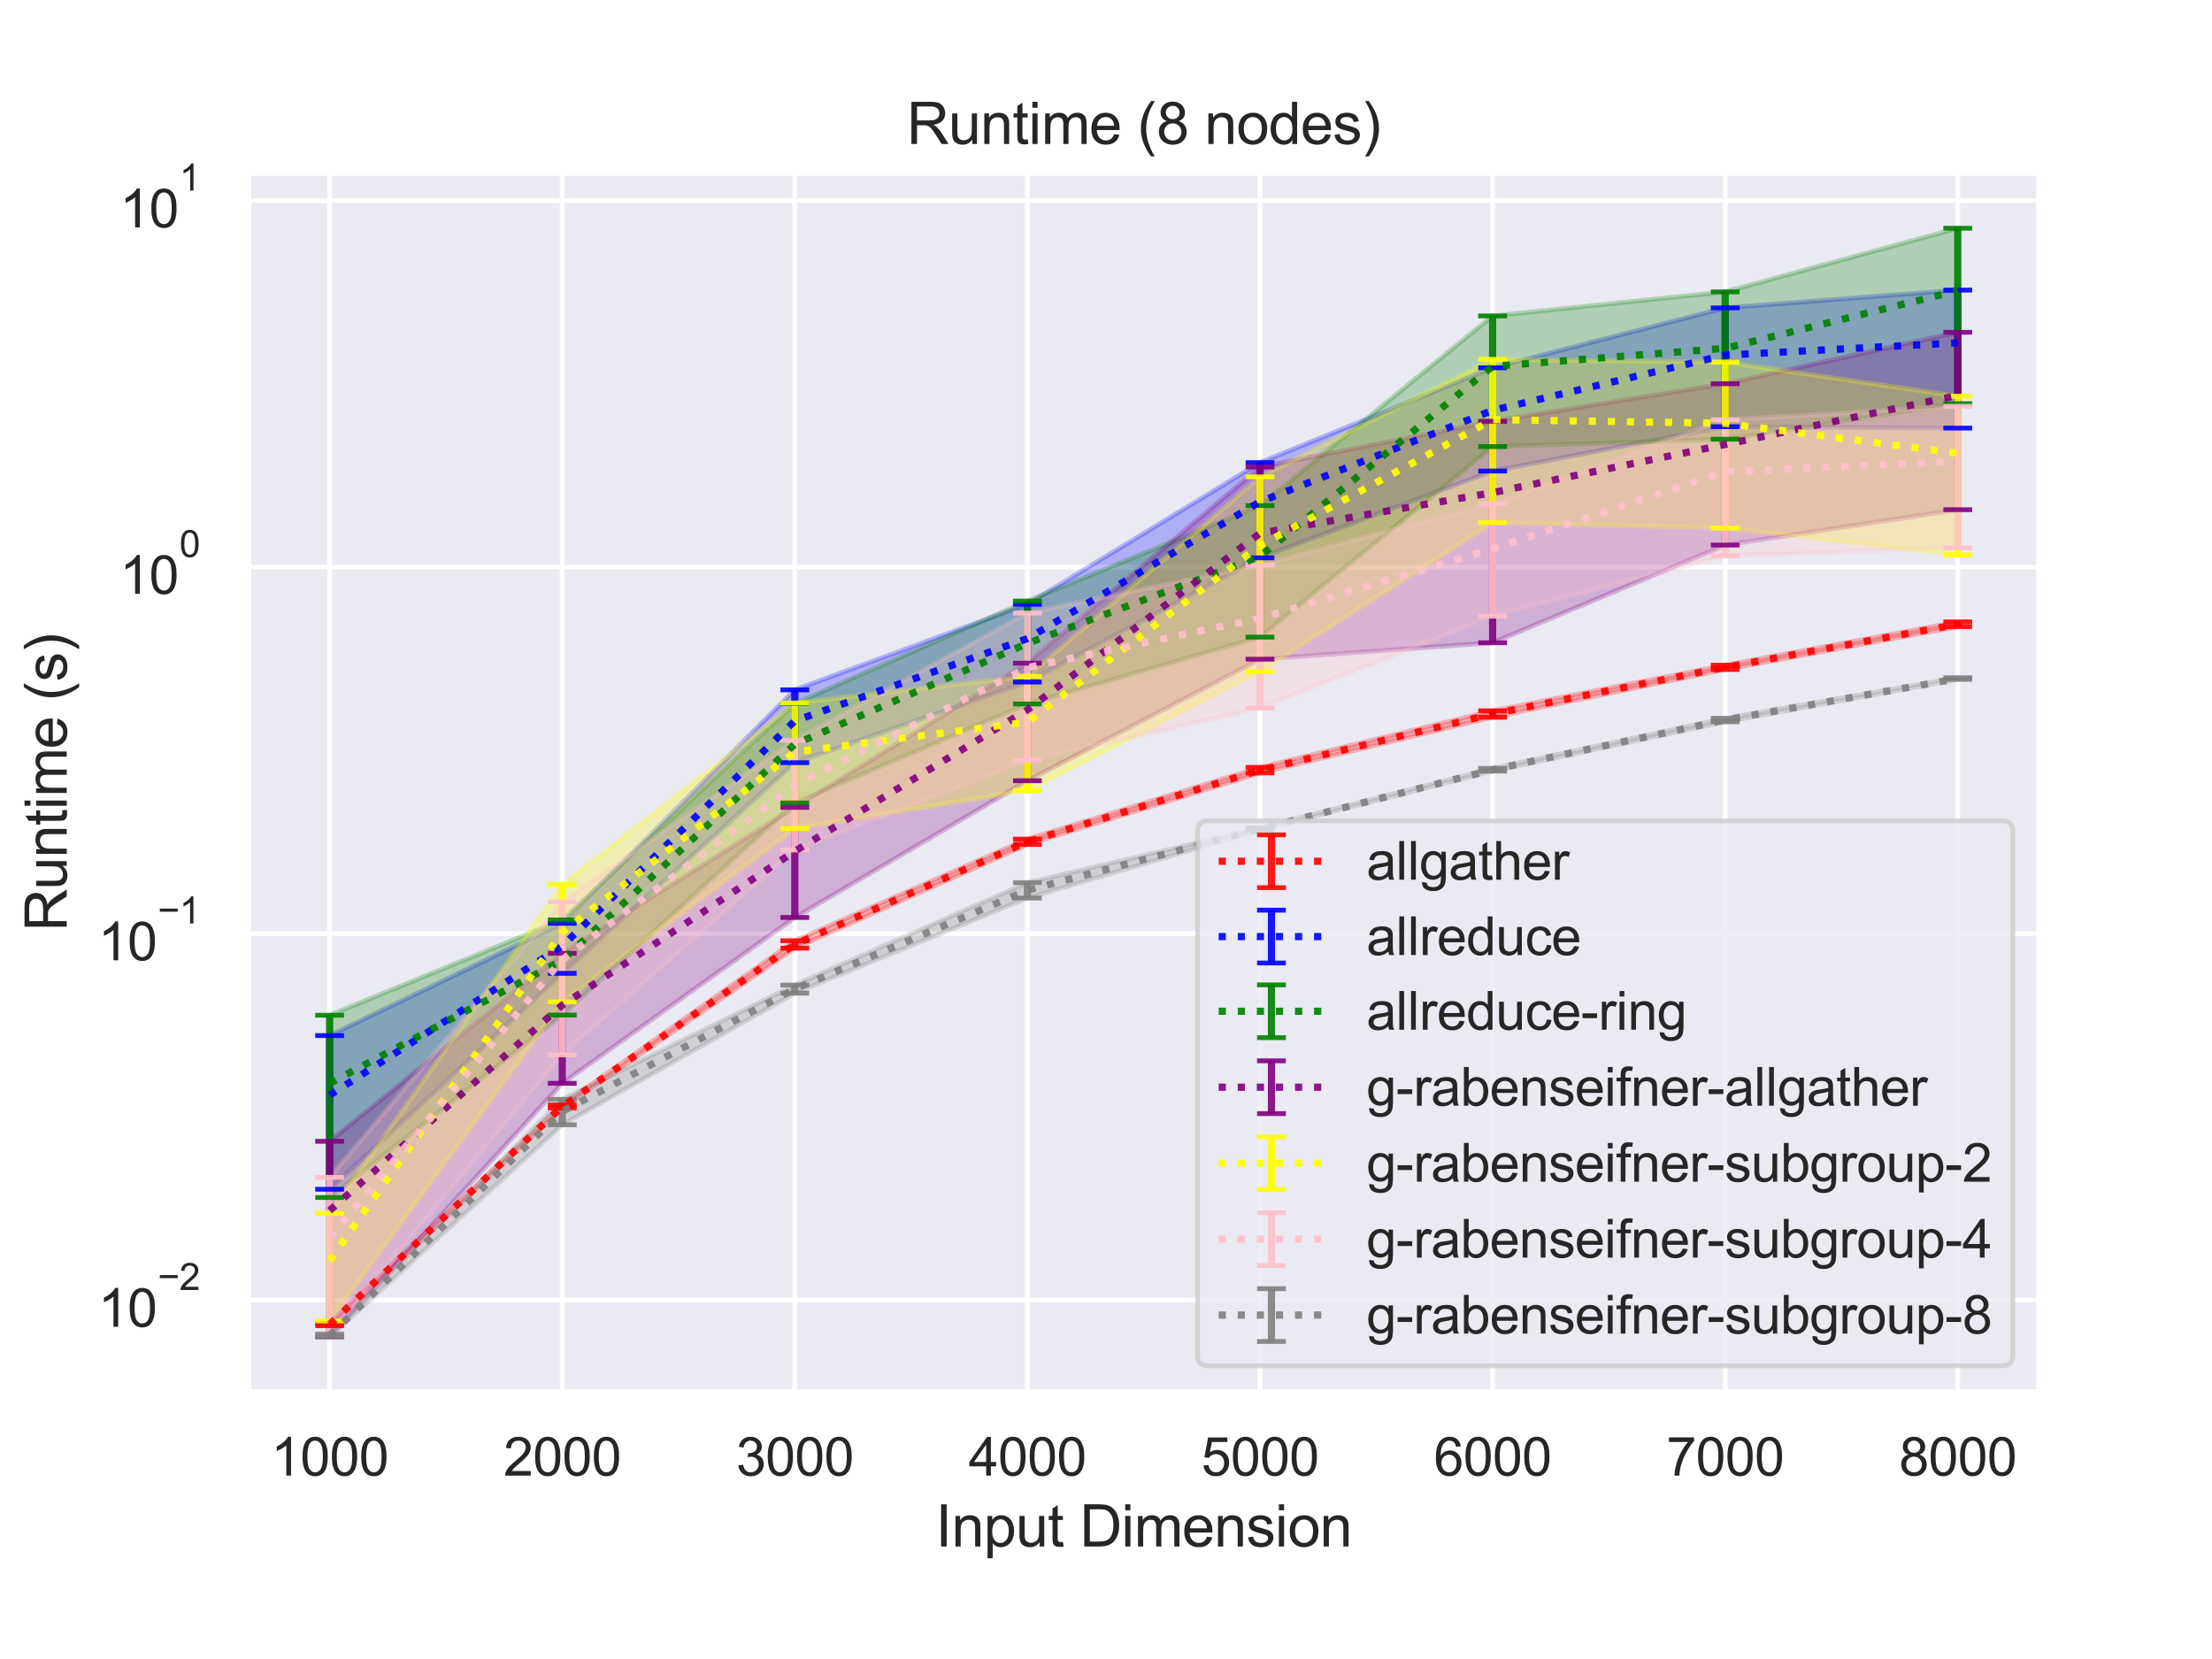 <?xml version="1.0" encoding="utf-8" standalone="no"?>
<!DOCTYPE svg PUBLIC "-//W3C//DTD SVG 1.1//EN"
  "http://www.w3.org/Graphics/SVG/1.1/DTD/svg11.dtd">
<svg height="345.6pt" version="1.1" viewBox="0 0 460.8 345.6" width="460.8pt" xmlns="http://www.w3.org/2000/svg" xmlns:xlink="http://www.w3.org/1999/xlink">
 <defs>
  <style type="text/css">*{stroke-linecap:butt;stroke-linejoin:round;}</style>
 </defs>
 <g id="figure_1">
  <g id="patch_1">
   <path d="M 0 345.6 
L 460.8 345.6 
L 460.8 0 
L 0 0 
z
" style="fill:#ffffff;"/>
  </g>
  <g id="axes_1">
   <g id="patch_2">
    <path d="M 51.71 290.02 
L 424.8 290.02 
L 424.8 36 
L 51.71 36 
z
" style="fill:#eaeaf2;"/>
   </g>
   <g id="matplotlib.axis_1">
    <g id="xtick_1">
     <g id="line2d_1">
      <path clip-path="url(#pbe8fc9751e)" d="M 68.669 290.02 
L 68.669 36 
" style="fill:none;stroke:#ffffff;stroke-linecap:round;"/>
     </g>
     <g id="text_1">
      <!-- 1000 -->
      <g style="fill:#262626;" transform="translate(56.435 307.394)scale(0.11 -0.11)">
       <defs>
        <path d="M 2384 0 
L 1822 0 
L 1822 3584 
Q 1619 3391 1289 3197 
Q 959 3003 697 2906 
L 697 3450 
Q 1169 3672 1522 3987 
Q 1875 4303 2022 4600 
L 2384 4600 
L 2384 0 
z
" id="ArialMT-31" transform="scale(0.016)"/>
        <path d="M 266 2259 
Q 266 3072 433 3567 
Q 600 4063 929 4331 
Q 1259 4600 1759 4600 
Q 2128 4600 2406 4451 
Q 2684 4303 2865 4023 
Q 3047 3744 3150 3342 
Q 3253 2941 3253 2259 
Q 3253 1453 3087 958 
Q 2922 463 2592 192 
Q 2263 -78 1759 -78 
Q 1097 -78 719 397 
Q 266 969 266 2259 
z
M 844 2259 
Q 844 1131 1108 757 
Q 1372 384 1759 384 
Q 2147 384 2411 759 
Q 2675 1134 2675 2259 
Q 2675 3391 2411 3762 
Q 2147 4134 1753 4134 
Q 1366 4134 1134 3806 
Q 844 3388 844 2259 
z
" id="ArialMT-30" transform="scale(0.016)"/>
       </defs>
       <use xlink:href="#ArialMT-31"/>
       <use x="55.615" xlink:href="#ArialMT-30"/>
       <use x="111.23" xlink:href="#ArialMT-30"/>
       <use x="166.846" xlink:href="#ArialMT-30"/>
      </g>
     </g>
    </g>
    <g id="xtick_2">
     <g id="line2d_2">
      <path clip-path="url(#pbe8fc9751e)" d="M 117.122 290.02 
L 117.122 36 
" style="fill:none;stroke:#ffffff;stroke-linecap:round;"/>
     </g>
     <g id="text_2">
      <!-- 2000 -->
      <g style="fill:#262626;" transform="translate(104.888 307.394)scale(0.11 -0.11)">
       <defs>
        <path d="M 3222 541 
L 3222 0 
L 194 0 
Q 188 203 259 391 
Q 375 700 629 1000 
Q 884 1300 1366 1694 
Q 2113 2306 2375 2664 
Q 2638 3022 2638 3341 
Q 2638 3675 2398 3904 
Q 2159 4134 1775 4134 
Q 1369 4134 1125 3890 
Q 881 3647 878 3216 
L 300 3275 
Q 359 3922 746 4261 
Q 1134 4600 1788 4600 
Q 2447 4600 2831 4234 
Q 3216 3869 3216 3328 
Q 3216 3053 3103 2787 
Q 2991 2522 2730 2228 
Q 2469 1934 1863 1422 
Q 1356 997 1212 845 
Q 1069 694 975 541 
L 3222 541 
z
" id="ArialMT-32" transform="scale(0.016)"/>
       </defs>
       <use xlink:href="#ArialMT-32"/>
       <use x="55.615" xlink:href="#ArialMT-30"/>
       <use x="111.23" xlink:href="#ArialMT-30"/>
       <use x="166.846" xlink:href="#ArialMT-30"/>
      </g>
     </g>
    </g>
    <g id="xtick_3">
     <g id="line2d_3">
      <path clip-path="url(#pbe8fc9751e)" d="M 165.575 290.02 
L 165.575 36 
" style="fill:none;stroke:#ffffff;stroke-linecap:round;"/>
     </g>
     <g id="text_3">
      <!-- 3000 -->
      <g style="fill:#262626;" transform="translate(153.341 307.394)scale(0.11 -0.11)">
       <defs>
        <path d="M 269 1209 
L 831 1284 
Q 928 806 1161 595 
Q 1394 384 1728 384 
Q 2125 384 2398 659 
Q 2672 934 2672 1341 
Q 2672 1728 2419 1979 
Q 2166 2231 1775 2231 
Q 1616 2231 1378 2169 
L 1441 2663 
Q 1497 2656 1531 2656 
Q 1891 2656 2178 2843 
Q 2466 3031 2466 3422 
Q 2466 3731 2256 3934 
Q 2047 4138 1716 4138 
Q 1388 4138 1169 3931 
Q 950 3725 888 3313 
L 325 3413 
Q 428 3978 793 4289 
Q 1159 4600 1703 4600 
Q 2078 4600 2393 4439 
Q 2709 4278 2876 4000 
Q 3044 3722 3044 3409 
Q 3044 3113 2884 2869 
Q 2725 2625 2413 2481 
Q 2819 2388 3044 2092 
Q 3269 1797 3269 1353 
Q 3269 753 2831 336 
Q 2394 -81 1725 -81 
Q 1122 -81 723 278 
Q 325 638 269 1209 
z
" id="ArialMT-33" transform="scale(0.016)"/>
       </defs>
       <use xlink:href="#ArialMT-33"/>
       <use x="55.615" xlink:href="#ArialMT-30"/>
       <use x="111.23" xlink:href="#ArialMT-30"/>
       <use x="166.846" xlink:href="#ArialMT-30"/>
      </g>
     </g>
    </g>
    <g id="xtick_4">
     <g id="line2d_4">
      <path clip-path="url(#pbe8fc9751e)" d="M 214.028 290.02 
L 214.028 36 
" style="fill:none;stroke:#ffffff;stroke-linecap:round;"/>
     </g>
     <g id="text_4">
      <!-- 4000 -->
      <g style="fill:#262626;" transform="translate(201.794 307.394)scale(0.11 -0.11)">
       <defs>
        <path d="M 2069 0 
L 2069 1097 
L 81 1097 
L 81 1613 
L 2172 4581 
L 2631 4581 
L 2631 1613 
L 3250 1613 
L 3250 1097 
L 2631 1097 
L 2631 0 
L 2069 0 
z
M 2069 1613 
L 2069 3678 
L 634 1613 
L 2069 1613 
z
" id="ArialMT-34" transform="scale(0.016)"/>
       </defs>
       <use xlink:href="#ArialMT-34"/>
       <use x="55.615" xlink:href="#ArialMT-30"/>
       <use x="111.23" xlink:href="#ArialMT-30"/>
       <use x="166.846" xlink:href="#ArialMT-30"/>
      </g>
     </g>
    </g>
    <g id="xtick_5">
     <g id="line2d_5">
      <path clip-path="url(#pbe8fc9751e)" d="M 262.482 290.02 
L 262.482 36 
" style="fill:none;stroke:#ffffff;stroke-linecap:round;"/>
     </g>
     <g id="text_5">
      <!-- 5000 -->
      <g style="fill:#262626;" transform="translate(250.248 307.394)scale(0.11 -0.11)">
       <defs>
        <path d="M 266 1200 
L 856 1250 
Q 922 819 1161 601 
Q 1400 384 1738 384 
Q 2144 384 2425 690 
Q 2706 997 2706 1503 
Q 2706 1984 2436 2262 
Q 2166 2541 1728 2541 
Q 1456 2541 1237 2417 
Q 1019 2294 894 2097 
L 366 2166 
L 809 4519 
L 3088 4519 
L 3088 3981 
L 1259 3981 
L 1013 2750 
Q 1425 3038 1878 3038 
Q 2478 3038 2890 2622 
Q 3303 2206 3303 1553 
Q 3303 931 2941 478 
Q 2500 -78 1738 -78 
Q 1113 -78 717 272 
Q 322 622 266 1200 
z
" id="ArialMT-35" transform="scale(0.016)"/>
       </defs>
       <use xlink:href="#ArialMT-35"/>
       <use x="55.615" xlink:href="#ArialMT-30"/>
       <use x="111.23" xlink:href="#ArialMT-30"/>
       <use x="166.846" xlink:href="#ArialMT-30"/>
      </g>
     </g>
    </g>
    <g id="xtick_6">
     <g id="line2d_6">
      <path clip-path="url(#pbe8fc9751e)" d="M 310.935 290.02 
L 310.935 36 
" style="fill:none;stroke:#ffffff;stroke-linecap:round;"/>
     </g>
     <g id="text_6">
      <!-- 6000 -->
      <g style="fill:#262626;" transform="translate(298.701 307.394)scale(0.11 -0.11)">
       <defs>
        <path d="M 3184 3459 
L 2625 3416 
Q 2550 3747 2413 3897 
Q 2184 4138 1850 4138 
Q 1581 4138 1378 3988 
Q 1113 3794 959 3422 
Q 806 3050 800 2363 
Q 1003 2672 1297 2822 
Q 1591 2972 1913 2972 
Q 2475 2972 2870 2558 
Q 3266 2144 3266 1488 
Q 3266 1056 3080 686 
Q 2894 316 2569 119 
Q 2244 -78 1831 -78 
Q 1128 -78 684 439 
Q 241 956 241 2144 
Q 241 3472 731 4075 
Q 1159 4600 1884 4600 
Q 2425 4600 2770 4297 
Q 3116 3994 3184 3459 
z
M 888 1484 
Q 888 1194 1011 928 
Q 1134 663 1356 523 
Q 1578 384 1822 384 
Q 2178 384 2434 671 
Q 2691 959 2691 1453 
Q 2691 1928 2437 2201 
Q 2184 2475 1800 2475 
Q 1419 2475 1153 2201 
Q 888 1928 888 1484 
z
" id="ArialMT-36" transform="scale(0.016)"/>
       </defs>
       <use xlink:href="#ArialMT-36"/>
       <use x="55.615" xlink:href="#ArialMT-30"/>
       <use x="111.23" xlink:href="#ArialMT-30"/>
       <use x="166.846" xlink:href="#ArialMT-30"/>
      </g>
     </g>
    </g>
    <g id="xtick_7">
     <g id="line2d_7">
      <path clip-path="url(#pbe8fc9751e)" d="M 359.388 290.02 
L 359.388 36 
" style="fill:none;stroke:#ffffff;stroke-linecap:round;"/>
     </g>
     <g id="text_7">
      <!-- 7000 -->
      <g style="fill:#262626;" transform="translate(347.154 307.394)scale(0.11 -0.11)">
       <defs>
        <path d="M 303 3981 
L 303 4522 
L 3269 4522 
L 3269 4084 
Q 2831 3619 2401 2847 
Q 1972 2075 1738 1259 
Q 1569 684 1522 0 
L 944 0 
Q 953 541 1156 1306 
Q 1359 2072 1739 2783 
Q 2119 3494 2547 3981 
L 303 3981 
z
" id="ArialMT-37" transform="scale(0.016)"/>
       </defs>
       <use xlink:href="#ArialMT-37"/>
       <use x="55.615" xlink:href="#ArialMT-30"/>
       <use x="111.23" xlink:href="#ArialMT-30"/>
       <use x="166.846" xlink:href="#ArialMT-30"/>
      </g>
     </g>
    </g>
    <g id="xtick_8">
     <g id="line2d_8">
      <path clip-path="url(#pbe8fc9751e)" d="M 407.841 290.02 
L 407.841 36 
" style="fill:none;stroke:#ffffff;stroke-linecap:round;"/>
     </g>
     <g id="text_8">
      <!-- 8000 -->
      <g style="fill:#262626;" transform="translate(395.607 307.394)scale(0.11 -0.11)">
       <defs>
        <path d="M 1131 2484 
Q 781 2613 612 2850 
Q 444 3088 444 3419 
Q 444 3919 803 4259 
Q 1163 4600 1759 4600 
Q 2359 4600 2725 4251 
Q 3091 3903 3091 3403 
Q 3091 3084 2923 2848 
Q 2756 2613 2416 2484 
Q 2838 2347 3058 2040 
Q 3278 1734 3278 1309 
Q 3278 722 2862 322 
Q 2447 -78 1769 -78 
Q 1091 -78 675 323 
Q 259 725 259 1325 
Q 259 1772 486 2073 
Q 713 2375 1131 2484 
z
M 1019 3438 
Q 1019 3113 1228 2906 
Q 1438 2700 1772 2700 
Q 2097 2700 2305 2904 
Q 2513 3109 2513 3406 
Q 2513 3716 2298 3927 
Q 2084 4138 1766 4138 
Q 1444 4138 1231 3931 
Q 1019 3725 1019 3438 
z
M 838 1322 
Q 838 1081 952 856 
Q 1066 631 1291 507 
Q 1516 384 1775 384 
Q 2178 384 2440 643 
Q 2703 903 2703 1303 
Q 2703 1709 2433 1975 
Q 2163 2241 1756 2241 
Q 1359 2241 1098 1978 
Q 838 1716 838 1322 
z
" id="ArialMT-38" transform="scale(0.016)"/>
       </defs>
       <use xlink:href="#ArialMT-38"/>
       <use x="55.615" xlink:href="#ArialMT-30"/>
       <use x="111.23" xlink:href="#ArialMT-30"/>
       <use x="166.846" xlink:href="#ArialMT-30"/>
      </g>
     </g>
    </g>
    <g id="text_9">
     <!-- Input Dimension -->
     <g style="fill:#262626;" transform="translate(194.901 322.169)scale(0.12 -0.12)">
      <defs>
       <path d="M 597 0 
L 597 4581 
L 1203 4581 
L 1203 0 
L 597 0 
z
" id="ArialMT-49" transform="scale(0.016)"/>
       <path d="M 422 0 
L 422 3319 
L 928 3319 
L 928 2847 
Q 1294 3394 1984 3394 
Q 2284 3394 2536 3286 
Q 2788 3178 2913 3003 
Q 3038 2828 3088 2588 
Q 3119 2431 3119 2041 
L 3119 0 
L 2556 0 
L 2556 2019 
Q 2556 2363 2490 2533 
Q 2425 2703 2258 2804 
Q 2091 2906 1866 2906 
Q 1506 2906 1245 2678 
Q 984 2450 984 1813 
L 984 0 
L 422 0 
z
" id="ArialMT-6e" transform="scale(0.016)"/>
       <path d="M 422 -1272 
L 422 3319 
L 934 3319 
L 934 2888 
Q 1116 3141 1344 3267 
Q 1572 3394 1897 3394 
Q 2322 3394 2647 3175 
Q 2972 2956 3137 2557 
Q 3303 2159 3303 1684 
Q 3303 1175 3120 767 
Q 2938 359 2589 142 
Q 2241 -75 1856 -75 
Q 1575 -75 1351 44 
Q 1128 163 984 344 
L 984 -1272 
L 422 -1272 
z
M 931 1641 
Q 931 1000 1190 694 
Q 1450 388 1819 388 
Q 2194 388 2461 705 
Q 2728 1022 2728 1688 
Q 2728 2322 2467 2637 
Q 2206 2953 1844 2953 
Q 1484 2953 1207 2617 
Q 931 2281 931 1641 
z
" id="ArialMT-70" transform="scale(0.016)"/>
       <path d="M 2597 0 
L 2597 488 
Q 2209 -75 1544 -75 
Q 1250 -75 995 37 
Q 741 150 617 320 
Q 494 491 444 738 
Q 409 903 409 1263 
L 409 3319 
L 972 3319 
L 972 1478 
Q 972 1038 1006 884 
Q 1059 663 1231 536 
Q 1403 409 1656 409 
Q 1909 409 2131 539 
Q 2353 669 2445 892 
Q 2538 1116 2538 1541 
L 2538 3319 
L 3100 3319 
L 3100 0 
L 2597 0 
z
" id="ArialMT-75" transform="scale(0.016)"/>
       <path d="M 1650 503 
L 1731 6 
Q 1494 -44 1306 -44 
Q 1000 -44 831 53 
Q 663 150 594 308 
Q 525 466 525 972 
L 525 2881 
L 113 2881 
L 113 3319 
L 525 3319 
L 525 4141 
L 1084 4478 
L 1084 3319 
L 1650 3319 
L 1650 2881 
L 1084 2881 
L 1084 941 
Q 1084 700 1114 631 
Q 1144 563 1211 522 
Q 1278 481 1403 481 
Q 1497 481 1650 503 
z
" id="ArialMT-74" transform="scale(0.016)"/>
       <path id="ArialMT-20" transform="scale(0.016)"/>
       <path d="M 494 0 
L 494 4581 
L 2072 4581 
Q 2606 4581 2888 4516 
Q 3281 4425 3559 4188 
Q 3922 3881 4101 3404 
Q 4281 2928 4281 2316 
Q 4281 1794 4159 1391 
Q 4038 988 3847 723 
Q 3656 459 3429 307 
Q 3203 156 2883 78 
Q 2563 0 2147 0 
L 494 0 
z
M 1100 541 
L 2078 541 
Q 2531 541 2789 625 
Q 3047 709 3200 863 
Q 3416 1078 3536 1442 
Q 3656 1806 3656 2325 
Q 3656 3044 3420 3430 
Q 3184 3816 2847 3947 
Q 2603 4041 2063 4041 
L 1100 4041 
L 1100 541 
z
" id="ArialMT-44" transform="scale(0.016)"/>
       <path d="M 425 3934 
L 425 4581 
L 988 4581 
L 988 3934 
L 425 3934 
z
M 425 0 
L 425 3319 
L 988 3319 
L 988 0 
L 425 0 
z
" id="ArialMT-69" transform="scale(0.016)"/>
       <path d="M 422 0 
L 422 3319 
L 925 3319 
L 925 2853 
Q 1081 3097 1340 3245 
Q 1600 3394 1931 3394 
Q 2300 3394 2536 3241 
Q 2772 3088 2869 2813 
Q 3263 3394 3894 3394 
Q 4388 3394 4653 3120 
Q 4919 2847 4919 2278 
L 4919 0 
L 4359 0 
L 4359 2091 
Q 4359 2428 4304 2576 
Q 4250 2725 4106 2815 
Q 3963 2906 3769 2906 
Q 3419 2906 3187 2673 
Q 2956 2441 2956 1928 
L 2956 0 
L 2394 0 
L 2394 2156 
Q 2394 2531 2256 2718 
Q 2119 2906 1806 2906 
Q 1569 2906 1367 2781 
Q 1166 2656 1075 2415 
Q 984 2175 984 1722 
L 984 0 
L 422 0 
z
" id="ArialMT-6d" transform="scale(0.016)"/>
       <path d="M 2694 1069 
L 3275 997 
Q 3138 488 2766 206 
Q 2394 -75 1816 -75 
Q 1088 -75 661 373 
Q 234 822 234 1631 
Q 234 2469 665 2931 
Q 1097 3394 1784 3394 
Q 2450 3394 2872 2941 
Q 3294 2488 3294 1666 
Q 3294 1616 3291 1516 
L 816 1516 
Q 847 969 1125 678 
Q 1403 388 1819 388 
Q 2128 388 2347 550 
Q 2566 713 2694 1069 
z
M 847 1978 
L 2700 1978 
Q 2663 2397 2488 2606 
Q 2219 2931 1791 2931 
Q 1403 2931 1139 2672 
Q 875 2413 847 1978 
z
" id="ArialMT-65" transform="scale(0.016)"/>
       <path d="M 197 991 
L 753 1078 
Q 800 744 1014 566 
Q 1228 388 1613 388 
Q 2000 388 2187 545 
Q 2375 703 2375 916 
Q 2375 1106 2209 1216 
Q 2094 1291 1634 1406 
Q 1016 1563 777 1677 
Q 538 1791 414 1992 
Q 291 2194 291 2438 
Q 291 2659 392 2848 
Q 494 3038 669 3163 
Q 800 3259 1026 3326 
Q 1253 3394 1513 3394 
Q 1903 3394 2198 3281 
Q 2494 3169 2634 2976 
Q 2775 2784 2828 2463 
L 2278 2388 
Q 2241 2644 2061 2787 
Q 1881 2931 1553 2931 
Q 1166 2931 1000 2803 
Q 834 2675 834 2503 
Q 834 2394 903 2306 
Q 972 2216 1119 2156 
Q 1203 2125 1616 2013 
Q 2213 1853 2448 1751 
Q 2684 1650 2818 1456 
Q 2953 1263 2953 975 
Q 2953 694 2789 445 
Q 2625 197 2315 61 
Q 2006 -75 1616 -75 
Q 969 -75 630 194 
Q 291 463 197 991 
z
" id="ArialMT-73" transform="scale(0.016)"/>
       <path d="M 213 1659 
Q 213 2581 725 3025 
Q 1153 3394 1769 3394 
Q 2453 3394 2887 2945 
Q 3322 2497 3322 1706 
Q 3322 1066 3130 698 
Q 2938 331 2570 128 
Q 2203 -75 1769 -75 
Q 1072 -75 642 372 
Q 213 819 213 1659 
z
M 791 1659 
Q 791 1022 1069 705 
Q 1347 388 1769 388 
Q 2188 388 2466 706 
Q 2744 1025 2744 1678 
Q 2744 2294 2464 2611 
Q 2184 2928 1769 2928 
Q 1347 2928 1069 2612 
Q 791 2297 791 1659 
z
" id="ArialMT-6f" transform="scale(0.016)"/>
      </defs>
      <use xlink:href="#ArialMT-49"/>
      <use x="27.783" xlink:href="#ArialMT-6e"/>
      <use x="83.398" xlink:href="#ArialMT-70"/>
      <use x="139.014" xlink:href="#ArialMT-75"/>
      <use x="194.629" xlink:href="#ArialMT-74"/>
      <use x="222.412" xlink:href="#ArialMT-20"/>
      <use x="250.195" xlink:href="#ArialMT-44"/>
      <use x="322.412" xlink:href="#ArialMT-69"/>
      <use x="344.629" xlink:href="#ArialMT-6d"/>
      <use x="427.93" xlink:href="#ArialMT-65"/>
      <use x="483.545" xlink:href="#ArialMT-6e"/>
      <use x="539.16" xlink:href="#ArialMT-73"/>
      <use x="589.16" xlink:href="#ArialMT-69"/>
      <use x="611.377" xlink:href="#ArialMT-6f"/>
      <use x="666.992" xlink:href="#ArialMT-6e"/>
     </g>
    </g>
   </g>
   <g id="matplotlib.axis_2">
    <g id="ytick_1">
     <g id="line2d_9">
      <path clip-path="url(#pbe8fc9751e)" d="M 51.71 270.831 
L 424.8 270.831 
" style="fill:none;stroke:#ffffff;stroke-linecap:round;"/>
     </g>
     <g id="text_10">
      <!-- $\mathdefault{10^{-2}}$ -->
      <g style="fill:#262626;" transform="translate(20.43 276.503)scale(0.11 -0.11)">
       <defs>
        <path d="M 3381 1997 
L 356 1997 
L 356 2522 
L 3381 2522 
L 3381 1997 
z
" id="ArialMT-2212" transform="scale(0.016)"/>
       </defs>
       <use transform="translate(0 0.994)" xlink:href="#ArialMT-31"/>
       <use transform="translate(55.615 0.994)" xlink:href="#ArialMT-30"/>
       <use transform="translate(112.973 70.688)scale(0.7)" xlink:href="#ArialMT-2212"/>
       <use transform="translate(153.852 70.688)scale(0.7)" xlink:href="#ArialMT-32"/>
      </g>
     </g>
    </g>
    <g id="ytick_2">
     <g id="line2d_10">
      <path clip-path="url(#pbe8fc9751e)" d="M 51.71 194.488 
L 424.8 194.488 
" style="fill:none;stroke:#ffffff;stroke-linecap:round;"/>
     </g>
     <g id="text_11">
      <!-- $\mathdefault{10^{-1}}$ -->
      <g style="fill:#262626;" transform="translate(20.43 200.16)scale(0.11 -0.11)">
       <use transform="translate(0 0.994)" xlink:href="#ArialMT-31"/>
       <use transform="translate(55.615 0.994)" xlink:href="#ArialMT-30"/>
       <use transform="translate(112.973 70.688)scale(0.7)" xlink:href="#ArialMT-2212"/>
       <use transform="translate(153.852 70.688)scale(0.7)" xlink:href="#ArialMT-31"/>
      </g>
     </g>
    </g>
    <g id="ytick_3">
     <g id="line2d_11">
      <path clip-path="url(#pbe8fc9751e)" d="M 51.71 118.145 
L 424.8 118.145 
" style="fill:none;stroke:#ffffff;stroke-linecap:round;"/>
     </g>
     <g id="text_12">
      <!-- $\mathdefault{10^{0}}$ -->
      <g style="fill:#262626;" transform="translate(24.94 123.817)scale(0.11 -0.11)">
       <use transform="translate(0 0.994)" xlink:href="#ArialMT-31"/>
       <use transform="translate(55.615 0.994)" xlink:href="#ArialMT-30"/>
       <use transform="translate(112.973 70.688)scale(0.7)" xlink:href="#ArialMT-30"/>
      </g>
     </g>
    </g>
    <g id="ytick_4">
     <g id="line2d_12">
      <path clip-path="url(#pbe8fc9751e)" d="M 51.71 41.803 
L 424.8 41.803 
" style="fill:none;stroke:#ffffff;stroke-linecap:round;"/>
     </g>
     <g id="text_13">
      <!-- $\mathdefault{10^{1}}$ -->
      <g style="fill:#262626;" transform="translate(24.94 47.475)scale(0.11 -0.11)">
       <use transform="translate(0 0.994)" xlink:href="#ArialMT-31"/>
       <use transform="translate(55.615 0.994)" xlink:href="#ArialMT-30"/>
       <use transform="translate(112.973 70.688)scale(0.7)" xlink:href="#ArialMT-31"/>
      </g>
     </g>
    </g>
    <g id="ytick_5"/>
    <g id="ytick_6"/>
    <g id="ytick_7"/>
    <g id="ytick_8"/>
    <g id="ytick_9"/>
    <g id="ytick_10"/>
    <g id="ytick_11"/>
    <g id="ytick_12"/>
    <g id="ytick_13"/>
    <g id="ytick_14"/>
    <g id="ytick_15"/>
    <g id="ytick_16"/>
    <g id="ytick_17"/>
    <g id="ytick_18"/>
    <g id="ytick_19"/>
    <g id="ytick_20"/>
    <g id="ytick_21"/>
    <g id="ytick_22"/>
    <g id="ytick_23"/>
    <g id="ytick_24"/>
    <g id="ytick_25"/>
    <g id="ytick_26"/>
    <g id="ytick_27"/>
    <g id="ytick_28"/>
    <g id="ytick_29"/>
    <g id="ytick_30"/>
    <g id="ytick_31"/>
    <g id="ytick_32"/>
    <g id="text_14">
     <!-- Runtime (s) -->
     <g style="fill:#262626;" transform="translate(13.904 194.013)rotate(-90)scale(0.12 -0.12)">
      <defs>
       <path d="M 503 0 
L 503 4581 
L 2534 4581 
Q 3147 4581 3465 4457 
Q 3784 4334 3975 4021 
Q 4166 3709 4166 3331 
Q 4166 2844 3850 2509 
Q 3534 2175 2875 2084 
Q 3116 1969 3241 1856 
Q 3506 1613 3744 1247 
L 4541 0 
L 3778 0 
L 3172 953 
Q 2906 1366 2734 1584 
Q 2563 1803 2427 1890 
Q 2291 1978 2150 2013 
Q 2047 2034 1813 2034 
L 1109 2034 
L 1109 0 
L 503 0 
z
M 1109 2559 
L 2413 2559 
Q 2828 2559 3062 2645 
Q 3297 2731 3419 2920 
Q 3541 3109 3541 3331 
Q 3541 3656 3305 3865 
Q 3069 4075 2559 4075 
L 1109 4075 
L 1109 2559 
z
" id="ArialMT-52" transform="scale(0.016)"/>
       <path d="M 1497 -1347 
Q 1031 -759 709 28 
Q 388 816 388 1659 
Q 388 2403 628 3084 
Q 909 3875 1497 4659 
L 1900 4659 
Q 1522 4009 1400 3731 
Q 1209 3300 1100 2831 
Q 966 2247 966 1656 
Q 966 153 1900 -1347 
L 1497 -1347 
z
" id="ArialMT-28" transform="scale(0.016)"/>
       <path d="M 791 -1347 
L 388 -1347 
Q 1322 153 1322 1656 
Q 1322 2244 1188 2822 
Q 1081 3291 891 3722 
Q 769 4003 388 4659 
L 791 4659 
Q 1378 3875 1659 3084 
Q 1900 2403 1900 1659 
Q 1900 816 1576 28 
Q 1253 -759 791 -1347 
z
" id="ArialMT-29" transform="scale(0.016)"/>
      </defs>
      <use xlink:href="#ArialMT-52"/>
      <use x="72.217" xlink:href="#ArialMT-75"/>
      <use x="127.832" xlink:href="#ArialMT-6e"/>
      <use x="183.447" xlink:href="#ArialMT-74"/>
      <use x="211.23" xlink:href="#ArialMT-69"/>
      <use x="233.447" xlink:href="#ArialMT-6d"/>
      <use x="316.748" xlink:href="#ArialMT-65"/>
      <use x="372.363" xlink:href="#ArialMT-20"/>
      <use x="400.146" xlink:href="#ArialMT-28"/>
      <use x="433.447" xlink:href="#ArialMT-73"/>
      <use x="483.447" xlink:href="#ArialMT-29"/>
     </g>
    </g>
   </g>
   <g id="PolyCollection_1">
    <defs>
     <path d="M 68.669 -69.947 
L 68.669 -69.44 
L 117.122 -114.803 
L 165.575 -148.083 
L 214.028 -169.686 
L 262.482 -184.582 
L 310.935 -196.192 
L 359.388 -206.138 
L 407.841 -215.058 
L 407.841 -216.055 
L 407.841 -216.055 
L 359.388 -207.03 
L 310.935 -197.525 
L 262.482 -185.731 
L 214.028 -170.8 
L 165.575 -149.627 
L 117.122 -115.418 
L 68.669 -69.947 
z
" id="m19c7411dca" style="stroke:#ff0000;stroke-opacity:0.25;"/>
    </defs>
    <g clip-path="url(#pbe8fc9751e)">
     <use style="fill:#ff0000;fill-opacity:0.25;stroke:#ff0000;stroke-opacity:0.25;" x="0" xlink:href="#m19c7411dca" y="345.6"/>
    </g>
   </g>
   <g id="PolyCollection_2">
    <defs>
     <path d="M 68.669 -129.868 
L 68.669 -97.856 
L 117.122 -142.836 
L 165.575 -186.725 
L 214.028 -203.516 
L 262.482 -229.39 
L 310.935 -247.478 
L 359.388 -256.719 
L 407.841 -256.416 
L 407.841 -285.167 
L 407.841 -285.167 
L 359.388 -281.466 
L 310.935 -268.984 
L 262.482 -249.229 
L 214.028 -219.717 
L 165.575 -201.894 
L 117.122 -153.257 
L 68.669 -129.868 
z
" id="mc5ce850dc4" style="stroke:#0000ff;stroke-opacity:0.25;"/>
    </defs>
    <g clip-path="url(#pbe8fc9751e)">
     <use style="fill:#0000ff;fill-opacity:0.25;stroke:#0000ff;stroke-opacity:0.25;" x="0" xlink:href="#mc5ce850dc4" y="345.6"/>
    </g>
   </g>
   <g id="PolyCollection_3">
    <defs>
     <path d="M 68.669 -134.105 
L 68.669 -96.137 
L 117.122 -134.15 
L 165.575 -178.329 
L 214.028 -198.951 
L 262.482 -212.877 
L 310.935 -252.567 
L 359.388 -254.107 
L 407.841 -261.503 
L 407.841 -298.054 
L 407.841 -298.054 
L 359.388 -284.797 
L 310.935 -279.784 
L 262.482 -240.274 
L 214.028 -220.39 
L 165.575 -199.02 
L 117.122 -153.959 
L 68.669 -134.105 
z
" id="m299b9c926d" style="stroke:#008000;stroke-opacity:0.25;"/>
    </defs>
    <g clip-path="url(#pbe8fc9751e)">
     <use style="fill:#008000;fill-opacity:0.25;stroke:#008000;stroke-opacity:0.25;" x="0" xlink:href="#m299b9c926d" y="345.6"/>
    </g>
   </g>
   <g id="PolyCollection_4">
    <defs>
     <path d="M 68.669 -107.845 
L 68.669 -67.135 
L 117.122 -119.924 
L 165.575 -154.471 
L 214.028 -182.955 
L 262.482 -208.274 
L 310.935 -211.707 
L 359.388 -232.055 
L 407.841 -239.426 
L 407.841 -276.375 
L 407.841 -276.375 
L 359.388 -265.667 
L 310.935 -257.839 
L 262.482 -248.303 
L 214.028 -207.447 
L 165.575 -177.401 
L 117.122 -147.011 
L 68.669 -107.845 
z
" id="m1580c8d041" style="stroke:#800080;stroke-opacity:0.25;"/>
    </defs>
    <g clip-path="url(#pbe8fc9751e)">
     <use style="fill:#800080;fill-opacity:0.25;stroke:#800080;stroke-opacity:0.25;" x="0" xlink:href="#m1580c8d041" y="345.6"/>
    </g>
   </g>
   <g id="PolyCollection_5">
    <defs>
     <path d="M 68.669 -92.822 
L 68.669 -70.43 
L 117.122 -136.88 
L 165.575 -173.008 
L 214.028 -180.942 
L 262.482 -205.689 
L 310.935 -236.721 
L 359.388 -235.588 
L 407.841 -230.006 
L 407.841 -263.063 
L 407.841 -263.063 
L 359.388 -270.166 
L 310.935 -270.748 
L 262.482 -246.259 
L 214.028 -204.728 
L 165.575 -199.152 
L 117.122 -161.334 
L 68.669 -92.822 
z
" id="mefa1790b31" style="stroke:#ffff00;stroke-opacity:0.25;"/>
    </defs>
    <g clip-path="url(#pbe8fc9751e)">
     <use style="fill:#ffff00;fill-opacity:0.25;stroke:#ffff00;stroke-opacity:0.25;" x="0" xlink:href="#mefa1790b31" y="345.6"/>
    </g>
   </g>
   <g id="PolyCollection_6">
    <defs>
     <path d="M 68.669 -100.35 
L 68.669 -67.56 
L 117.122 -125.852 
L 165.575 -168.522 
L 214.028 -187.168 
L 262.482 -198.084 
L 310.935 -217.234 
L 359.388 -229.814 
L 407.841 -231.489 
L 407.841 -260.948 
L 407.841 -260.948 
L 359.388 -258.146 
L 310.935 -240.686 
L 262.482 -227.894 
L 214.028 -217.887 
L 165.575 -191.356 
L 117.122 -157.71 
L 68.669 -100.35 
z
" id="mfe94605e97" style="stroke:#ffc0cb;stroke-opacity:0.25;"/>
    </defs>
    <g clip-path="url(#pbe8fc9751e)">
     <use style="fill:#ffc0cb;fill-opacity:0.25;stroke:#ffc0cb;stroke-opacity:0.25;" x="0" xlink:href="#mfe94605e97" y="345.6"/>
    </g>
   </g>
   <g id="PolyCollection_7">
    <defs>
     <path d="M 68.669 -67.678 
L 68.669 -67.126 
L 117.122 -111.29 
L 165.575 -138.707 
L 214.028 -158.529 
L 262.482 -172.74 
L 310.935 -184.963 
L 359.388 -195.246 
L 407.841 -204.072 
L 407.841 -204.416 
L 407.841 -204.416 
L 359.388 -195.962 
L 310.935 -185.524 
L 262.482 -173.101 
L 214.028 -161.726 
L 165.575 -140.398 
L 117.122 -116.581 
L 68.669 -67.678 
z
" id="m91f13bff5f" style="stroke:#808080;stroke-opacity:0.25;"/>
    </defs>
    <g clip-path="url(#pbe8fc9751e)">
     <use style="fill:#808080;fill-opacity:0.25;stroke:#808080;stroke-opacity:0.25;" x="0" xlink:href="#m91f13bff5f" y="345.6"/>
    </g>
   </g>
   <g id="LineCollection_1">
    <path clip-path="url(#pbe8fc9751e)" d="M 68.669 276.16 
L 68.669 275.653 
" style="fill:none;stroke:#ff0000;stroke-opacity:0.9;stroke-width:1.5;"/>
    <path clip-path="url(#pbe8fc9751e)" d="M 117.122 230.797 
L 117.122 230.182 
" style="fill:none;stroke:#ff0000;stroke-opacity:0.9;stroke-width:1.5;"/>
    <path clip-path="url(#pbe8fc9751e)" d="M 165.575 197.517 
L 165.575 195.973 
" style="fill:none;stroke:#ff0000;stroke-opacity:0.9;stroke-width:1.5;"/>
    <path clip-path="url(#pbe8fc9751e)" d="M 214.028 175.914 
L 214.028 174.8 
" style="fill:none;stroke:#ff0000;stroke-opacity:0.9;stroke-width:1.5;"/>
    <path clip-path="url(#pbe8fc9751e)" d="M 262.482 161.018 
L 262.482 159.869 
" style="fill:none;stroke:#ff0000;stroke-opacity:0.9;stroke-width:1.5;"/>
    <path clip-path="url(#pbe8fc9751e)" d="M 310.935 149.408 
L 310.935 148.075 
" style="fill:none;stroke:#ff0000;stroke-opacity:0.9;stroke-width:1.5;"/>
    <path clip-path="url(#pbe8fc9751e)" d="M 359.388 139.462 
L 359.388 138.57 
" style="fill:none;stroke:#ff0000;stroke-opacity:0.9;stroke-width:1.5;"/>
    <path clip-path="url(#pbe8fc9751e)" d="M 407.841 130.542 
L 407.841 129.545 
" style="fill:none;stroke:#ff0000;stroke-opacity:0.9;stroke-width:1.5;"/>
   </g>
   <g id="LineCollection_2">
    <path clip-path="url(#pbe8fc9751e)" d="M 68.669 247.744 
L 68.669 215.732 
" style="fill:none;stroke:#0000ff;stroke-opacity:0.9;stroke-width:1.5;"/>
    <path clip-path="url(#pbe8fc9751e)" d="M 117.122 202.764 
L 117.122 192.343 
" style="fill:none;stroke:#0000ff;stroke-opacity:0.9;stroke-width:1.5;"/>
    <path clip-path="url(#pbe8fc9751e)" d="M 165.575 158.875 
L 165.575 143.706 
" style="fill:none;stroke:#0000ff;stroke-opacity:0.9;stroke-width:1.5;"/>
    <path clip-path="url(#pbe8fc9751e)" d="M 214.028 142.084 
L 214.028 125.883 
" style="fill:none;stroke:#0000ff;stroke-opacity:0.9;stroke-width:1.5;"/>
    <path clip-path="url(#pbe8fc9751e)" d="M 262.482 116.21 
L 262.482 96.371 
" style="fill:none;stroke:#0000ff;stroke-opacity:0.9;stroke-width:1.5;"/>
    <path clip-path="url(#pbe8fc9751e)" d="M 310.935 98.122 
L 310.935 76.616 
" style="fill:none;stroke:#0000ff;stroke-opacity:0.9;stroke-width:1.5;"/>
    <path clip-path="url(#pbe8fc9751e)" d="M 359.388 88.881 
L 359.388 64.134 
" style="fill:none;stroke:#0000ff;stroke-opacity:0.9;stroke-width:1.5;"/>
    <path clip-path="url(#pbe8fc9751e)" d="M 407.841 89.184 
L 407.841 60.433 
" style="fill:none;stroke:#0000ff;stroke-opacity:0.9;stroke-width:1.5;"/>
   </g>
   <g id="LineCollection_3">
    <path clip-path="url(#pbe8fc9751e)" d="M 68.669 249.463 
L 68.669 211.495 
" style="fill:none;stroke:#008000;stroke-opacity:0.9;stroke-width:1.5;"/>
    <path clip-path="url(#pbe8fc9751e)" d="M 117.122 211.45 
L 117.122 191.641 
" style="fill:none;stroke:#008000;stroke-opacity:0.9;stroke-width:1.5;"/>
    <path clip-path="url(#pbe8fc9751e)" d="M 165.575 167.271 
L 165.575 146.58 
" style="fill:none;stroke:#008000;stroke-opacity:0.9;stroke-width:1.5;"/>
    <path clip-path="url(#pbe8fc9751e)" d="M 214.028 146.649 
L 214.028 125.21 
" style="fill:none;stroke:#008000;stroke-opacity:0.9;stroke-width:1.5;"/>
    <path clip-path="url(#pbe8fc9751e)" d="M 262.482 132.723 
L 262.482 105.326 
" style="fill:none;stroke:#008000;stroke-opacity:0.9;stroke-width:1.5;"/>
    <path clip-path="url(#pbe8fc9751e)" d="M 310.935 93.033 
L 310.935 65.816 
" style="fill:none;stroke:#008000;stroke-opacity:0.9;stroke-width:1.5;"/>
    <path clip-path="url(#pbe8fc9751e)" d="M 359.388 91.493 
L 359.388 60.803 
" style="fill:none;stroke:#008000;stroke-opacity:0.9;stroke-width:1.5;"/>
    <path clip-path="url(#pbe8fc9751e)" d="M 407.841 84.097 
L 407.841 47.546 
" style="fill:none;stroke:#008000;stroke-opacity:0.9;stroke-width:1.5;"/>
   </g>
   <g id="LineCollection_4">
    <path clip-path="url(#pbe8fc9751e)" d="M 68.669 278.465 
L 68.669 237.755 
" style="fill:none;stroke:#800080;stroke-opacity:0.9;stroke-width:1.5;"/>
    <path clip-path="url(#pbe8fc9751e)" d="M 117.122 225.676 
L 117.122 198.589 
" style="fill:none;stroke:#800080;stroke-opacity:0.9;stroke-width:1.5;"/>
    <path clip-path="url(#pbe8fc9751e)" d="M 165.575 191.129 
L 165.575 168.199 
" style="fill:none;stroke:#800080;stroke-opacity:0.9;stroke-width:1.5;"/>
    <path clip-path="url(#pbe8fc9751e)" d="M 214.028 162.645 
L 214.028 138.153 
" style="fill:none;stroke:#800080;stroke-opacity:0.9;stroke-width:1.5;"/>
    <path clip-path="url(#pbe8fc9751e)" d="M 262.482 137.326 
L 262.482 97.297 
" style="fill:none;stroke:#800080;stroke-opacity:0.9;stroke-width:1.5;"/>
    <path clip-path="url(#pbe8fc9751e)" d="M 310.935 133.893 
L 310.935 87.761 
" style="fill:none;stroke:#800080;stroke-opacity:0.9;stroke-width:1.5;"/>
    <path clip-path="url(#pbe8fc9751e)" d="M 359.388 113.545 
L 359.388 79.933 
" style="fill:none;stroke:#800080;stroke-opacity:0.9;stroke-width:1.5;"/>
    <path clip-path="url(#pbe8fc9751e)" d="M 407.841 106.174 
L 407.841 69.225 
" style="fill:none;stroke:#800080;stroke-opacity:0.9;stroke-width:1.5;"/>
   </g>
   <g id="LineCollection_5">
    <path clip-path="url(#pbe8fc9751e)" d="M 68.669 275.17 
L 68.669 252.778 
" style="fill:none;stroke:#ffff00;stroke-opacity:0.9;stroke-width:1.5;"/>
    <path clip-path="url(#pbe8fc9751e)" d="M 117.122 208.72 
L 117.122 184.266 
" style="fill:none;stroke:#ffff00;stroke-opacity:0.9;stroke-width:1.5;"/>
    <path clip-path="url(#pbe8fc9751e)" d="M 165.575 172.592 
L 165.575 146.448 
" style="fill:none;stroke:#ffff00;stroke-opacity:0.9;stroke-width:1.5;"/>
    <path clip-path="url(#pbe8fc9751e)" d="M 214.028 164.658 
L 214.028 140.872 
" style="fill:none;stroke:#ffff00;stroke-opacity:0.9;stroke-width:1.5;"/>
    <path clip-path="url(#pbe8fc9751e)" d="M 262.482 139.911 
L 262.482 99.341 
" style="fill:none;stroke:#ffff00;stroke-opacity:0.9;stroke-width:1.5;"/>
    <path clip-path="url(#pbe8fc9751e)" d="M 310.935 108.879 
L 310.935 74.852 
" style="fill:none;stroke:#ffff00;stroke-opacity:0.9;stroke-width:1.5;"/>
    <path clip-path="url(#pbe8fc9751e)" d="M 359.388 110.012 
L 359.388 75.434 
" style="fill:none;stroke:#ffff00;stroke-opacity:0.9;stroke-width:1.5;"/>
    <path clip-path="url(#pbe8fc9751e)" d="M 407.841 115.594 
L 407.841 82.537 
" style="fill:none;stroke:#ffff00;stroke-opacity:0.9;stroke-width:1.5;"/>
   </g>
   <g id="LineCollection_6">
    <path clip-path="url(#pbe8fc9751e)" d="M 68.669 278.04 
L 68.669 245.25 
" style="fill:none;stroke:#ffc0cb;stroke-opacity:0.9;stroke-width:1.5;"/>
    <path clip-path="url(#pbe8fc9751e)" d="M 117.122 219.748 
L 117.122 187.89 
" style="fill:none;stroke:#ffc0cb;stroke-opacity:0.9;stroke-width:1.5;"/>
    <path clip-path="url(#pbe8fc9751e)" d="M 165.575 177.078 
L 165.575 154.244 
" style="fill:none;stroke:#ffc0cb;stroke-opacity:0.9;stroke-width:1.5;"/>
    <path clip-path="url(#pbe8fc9751e)" d="M 214.028 158.432 
L 214.028 127.713 
" style="fill:none;stroke:#ffc0cb;stroke-opacity:0.9;stroke-width:1.5;"/>
    <path clip-path="url(#pbe8fc9751e)" d="M 262.482 147.516 
L 262.482 117.706 
" style="fill:none;stroke:#ffc0cb;stroke-opacity:0.9;stroke-width:1.5;"/>
    <path clip-path="url(#pbe8fc9751e)" d="M 310.935 128.366 
L 310.935 104.914 
" style="fill:none;stroke:#ffc0cb;stroke-opacity:0.9;stroke-width:1.5;"/>
    <path clip-path="url(#pbe8fc9751e)" d="M 359.388 115.786 
L 359.388 87.454 
" style="fill:none;stroke:#ffc0cb;stroke-opacity:0.9;stroke-width:1.5;"/>
    <path clip-path="url(#pbe8fc9751e)" d="M 407.841 114.111 
L 407.841 84.652 
" style="fill:none;stroke:#ffc0cb;stroke-opacity:0.9;stroke-width:1.5;"/>
   </g>
   <g id="LineCollection_7">
    <path clip-path="url(#pbe8fc9751e)" d="M 68.669 278.474 
L 68.669 277.922 
" style="fill:none;stroke:#808080;stroke-opacity:0.9;stroke-width:1.5;"/>
    <path clip-path="url(#pbe8fc9751e)" d="M 117.122 234.31 
L 117.122 229.019 
" style="fill:none;stroke:#808080;stroke-opacity:0.9;stroke-width:1.5;"/>
    <path clip-path="url(#pbe8fc9751e)" d="M 165.575 206.893 
L 165.575 205.202 
" style="fill:none;stroke:#808080;stroke-opacity:0.9;stroke-width:1.5;"/>
    <path clip-path="url(#pbe8fc9751e)" d="M 214.028 187.071 
L 214.028 183.874 
" style="fill:none;stroke:#808080;stroke-opacity:0.9;stroke-width:1.5;"/>
    <path clip-path="url(#pbe8fc9751e)" d="M 262.482 172.86 
L 262.482 172.499 
" style="fill:none;stroke:#808080;stroke-opacity:0.9;stroke-width:1.5;"/>
    <path clip-path="url(#pbe8fc9751e)" d="M 310.935 160.637 
L 310.935 160.076 
" style="fill:none;stroke:#808080;stroke-opacity:0.9;stroke-width:1.5;"/>
    <path clip-path="url(#pbe8fc9751e)" d="M 359.388 150.354 
L 359.388 149.638 
" style="fill:none;stroke:#808080;stroke-opacity:0.9;stroke-width:1.5;"/>
    <path clip-path="url(#pbe8fc9751e)" d="M 407.841 141.528 
L 407.841 141.184 
" style="fill:none;stroke:#808080;stroke-opacity:0.9;stroke-width:1.5;"/>
   </g>
   <g id="line2d_13">
    <defs>
     <path d="M 3 0 
L -3 -0 
" id="mb75f02d750" style="stroke:#ff0000;stroke-opacity:0.9;"/>
    </defs>
    <g clip-path="url(#pbe8fc9751e)">
     <use style="fill:#ff0000;fill-opacity:0.9;stroke:#ff0000;stroke-opacity:0.9;" x="68.669" xlink:href="#mb75f02d750" y="276.16"/>
     <use style="fill:#ff0000;fill-opacity:0.9;stroke:#ff0000;stroke-opacity:0.9;" x="117.122" xlink:href="#mb75f02d750" y="230.797"/>
     <use style="fill:#ff0000;fill-opacity:0.9;stroke:#ff0000;stroke-opacity:0.9;" x="165.575" xlink:href="#mb75f02d750" y="197.517"/>
     <use style="fill:#ff0000;fill-opacity:0.9;stroke:#ff0000;stroke-opacity:0.9;" x="214.028" xlink:href="#mb75f02d750" y="175.914"/>
     <use style="fill:#ff0000;fill-opacity:0.9;stroke:#ff0000;stroke-opacity:0.9;" x="262.482" xlink:href="#mb75f02d750" y="161.018"/>
     <use style="fill:#ff0000;fill-opacity:0.9;stroke:#ff0000;stroke-opacity:0.9;" x="310.935" xlink:href="#mb75f02d750" y="149.408"/>
     <use style="fill:#ff0000;fill-opacity:0.9;stroke:#ff0000;stroke-opacity:0.9;" x="359.388" xlink:href="#mb75f02d750" y="139.462"/>
     <use style="fill:#ff0000;fill-opacity:0.9;stroke:#ff0000;stroke-opacity:0.9;" x="407.841" xlink:href="#mb75f02d750" y="130.542"/>
    </g>
   </g>
   <g id="line2d_14">
    <g clip-path="url(#pbe8fc9751e)">
     <use style="fill:#ff0000;fill-opacity:0.9;stroke:#ff0000;stroke-opacity:0.9;" x="68.669" xlink:href="#mb75f02d750" y="275.653"/>
     <use style="fill:#ff0000;fill-opacity:0.9;stroke:#ff0000;stroke-opacity:0.9;" x="117.122" xlink:href="#mb75f02d750" y="230.182"/>
     <use style="fill:#ff0000;fill-opacity:0.9;stroke:#ff0000;stroke-opacity:0.9;" x="165.575" xlink:href="#mb75f02d750" y="195.973"/>
     <use style="fill:#ff0000;fill-opacity:0.9;stroke:#ff0000;stroke-opacity:0.9;" x="214.028" xlink:href="#mb75f02d750" y="174.8"/>
     <use style="fill:#ff0000;fill-opacity:0.9;stroke:#ff0000;stroke-opacity:0.9;" x="262.482" xlink:href="#mb75f02d750" y="159.869"/>
     <use style="fill:#ff0000;fill-opacity:0.9;stroke:#ff0000;stroke-opacity:0.9;" x="310.935" xlink:href="#mb75f02d750" y="148.075"/>
     <use style="fill:#ff0000;fill-opacity:0.9;stroke:#ff0000;stroke-opacity:0.9;" x="359.388" xlink:href="#mb75f02d750" y="138.57"/>
     <use style="fill:#ff0000;fill-opacity:0.9;stroke:#ff0000;stroke-opacity:0.9;" x="407.841" xlink:href="#mb75f02d750" y="129.545"/>
    </g>
   </g>
   <g id="line2d_15">
    <defs>
     <path d="M 3 0 
L -3 -0 
" id="mb29d676792" style="stroke:#0000ff;stroke-opacity:0.9;"/>
    </defs>
    <g clip-path="url(#pbe8fc9751e)">
     <use style="fill:#0000ff;fill-opacity:0.9;stroke:#0000ff;stroke-opacity:0.9;" x="68.669" xlink:href="#mb29d676792" y="247.744"/>
     <use style="fill:#0000ff;fill-opacity:0.9;stroke:#0000ff;stroke-opacity:0.9;" x="117.122" xlink:href="#mb29d676792" y="202.764"/>
     <use style="fill:#0000ff;fill-opacity:0.9;stroke:#0000ff;stroke-opacity:0.9;" x="165.575" xlink:href="#mb29d676792" y="158.875"/>
     <use style="fill:#0000ff;fill-opacity:0.9;stroke:#0000ff;stroke-opacity:0.9;" x="214.028" xlink:href="#mb29d676792" y="142.084"/>
     <use style="fill:#0000ff;fill-opacity:0.9;stroke:#0000ff;stroke-opacity:0.9;" x="262.482" xlink:href="#mb29d676792" y="116.21"/>
     <use style="fill:#0000ff;fill-opacity:0.9;stroke:#0000ff;stroke-opacity:0.9;" x="310.935" xlink:href="#mb29d676792" y="98.122"/>
     <use style="fill:#0000ff;fill-opacity:0.9;stroke:#0000ff;stroke-opacity:0.9;" x="359.388" xlink:href="#mb29d676792" y="88.881"/>
     <use style="fill:#0000ff;fill-opacity:0.9;stroke:#0000ff;stroke-opacity:0.9;" x="407.841" xlink:href="#mb29d676792" y="89.184"/>
    </g>
   </g>
   <g id="line2d_16">
    <g clip-path="url(#pbe8fc9751e)">
     <use style="fill:#0000ff;fill-opacity:0.9;stroke:#0000ff;stroke-opacity:0.9;" x="68.669" xlink:href="#mb29d676792" y="215.732"/>
     <use style="fill:#0000ff;fill-opacity:0.9;stroke:#0000ff;stroke-opacity:0.9;" x="117.122" xlink:href="#mb29d676792" y="192.343"/>
     <use style="fill:#0000ff;fill-opacity:0.9;stroke:#0000ff;stroke-opacity:0.9;" x="165.575" xlink:href="#mb29d676792" y="143.706"/>
     <use style="fill:#0000ff;fill-opacity:0.9;stroke:#0000ff;stroke-opacity:0.9;" x="214.028" xlink:href="#mb29d676792" y="125.883"/>
     <use style="fill:#0000ff;fill-opacity:0.9;stroke:#0000ff;stroke-opacity:0.9;" x="262.482" xlink:href="#mb29d676792" y="96.371"/>
     <use style="fill:#0000ff;fill-opacity:0.9;stroke:#0000ff;stroke-opacity:0.9;" x="310.935" xlink:href="#mb29d676792" y="76.616"/>
     <use style="fill:#0000ff;fill-opacity:0.9;stroke:#0000ff;stroke-opacity:0.9;" x="359.388" xlink:href="#mb29d676792" y="64.134"/>
     <use style="fill:#0000ff;fill-opacity:0.9;stroke:#0000ff;stroke-opacity:0.9;" x="407.841" xlink:href="#mb29d676792" y="60.433"/>
    </g>
   </g>
   <g id="line2d_17">
    <defs>
     <path d="M 3 0 
L -3 -0 
" id="m7508aef66d" style="stroke:#008000;stroke-opacity:0.9;"/>
    </defs>
    <g clip-path="url(#pbe8fc9751e)">
     <use style="fill:#008000;fill-opacity:0.9;stroke:#008000;stroke-opacity:0.9;" x="68.669" xlink:href="#m7508aef66d" y="249.463"/>
     <use style="fill:#008000;fill-opacity:0.9;stroke:#008000;stroke-opacity:0.9;" x="117.122" xlink:href="#m7508aef66d" y="211.45"/>
     <use style="fill:#008000;fill-opacity:0.9;stroke:#008000;stroke-opacity:0.9;" x="165.575" xlink:href="#m7508aef66d" y="167.271"/>
     <use style="fill:#008000;fill-opacity:0.9;stroke:#008000;stroke-opacity:0.9;" x="214.028" xlink:href="#m7508aef66d" y="146.649"/>
     <use style="fill:#008000;fill-opacity:0.9;stroke:#008000;stroke-opacity:0.9;" x="262.482" xlink:href="#m7508aef66d" y="132.723"/>
     <use style="fill:#008000;fill-opacity:0.9;stroke:#008000;stroke-opacity:0.9;" x="310.935" xlink:href="#m7508aef66d" y="93.033"/>
     <use style="fill:#008000;fill-opacity:0.9;stroke:#008000;stroke-opacity:0.9;" x="359.388" xlink:href="#m7508aef66d" y="91.493"/>
     <use style="fill:#008000;fill-opacity:0.9;stroke:#008000;stroke-opacity:0.9;" x="407.841" xlink:href="#m7508aef66d" y="84.097"/>
    </g>
   </g>
   <g id="line2d_18">
    <g clip-path="url(#pbe8fc9751e)">
     <use style="fill:#008000;fill-opacity:0.9;stroke:#008000;stroke-opacity:0.9;" x="68.669" xlink:href="#m7508aef66d" y="211.495"/>
     <use style="fill:#008000;fill-opacity:0.9;stroke:#008000;stroke-opacity:0.9;" x="117.122" xlink:href="#m7508aef66d" y="191.641"/>
     <use style="fill:#008000;fill-opacity:0.9;stroke:#008000;stroke-opacity:0.9;" x="165.575" xlink:href="#m7508aef66d" y="146.58"/>
     <use style="fill:#008000;fill-opacity:0.9;stroke:#008000;stroke-opacity:0.9;" x="214.028" xlink:href="#m7508aef66d" y="125.21"/>
     <use style="fill:#008000;fill-opacity:0.9;stroke:#008000;stroke-opacity:0.9;" x="262.482" xlink:href="#m7508aef66d" y="105.326"/>
     <use style="fill:#008000;fill-opacity:0.9;stroke:#008000;stroke-opacity:0.9;" x="310.935" xlink:href="#m7508aef66d" y="65.816"/>
     <use style="fill:#008000;fill-opacity:0.9;stroke:#008000;stroke-opacity:0.9;" x="359.388" xlink:href="#m7508aef66d" y="60.803"/>
     <use style="fill:#008000;fill-opacity:0.9;stroke:#008000;stroke-opacity:0.9;" x="407.841" xlink:href="#m7508aef66d" y="47.546"/>
    </g>
   </g>
   <g id="line2d_19">
    <defs>
     <path d="M 3 0 
L -3 -0 
" id="mc26b057477" style="stroke:#800080;stroke-opacity:0.9;"/>
    </defs>
    <g clip-path="url(#pbe8fc9751e)">
     <use style="fill:#800080;fill-opacity:0.9;stroke:#800080;stroke-opacity:0.9;" x="68.669" xlink:href="#mc26b057477" y="278.465"/>
     <use style="fill:#800080;fill-opacity:0.9;stroke:#800080;stroke-opacity:0.9;" x="117.122" xlink:href="#mc26b057477" y="225.676"/>
     <use style="fill:#800080;fill-opacity:0.9;stroke:#800080;stroke-opacity:0.9;" x="165.575" xlink:href="#mc26b057477" y="191.129"/>
     <use style="fill:#800080;fill-opacity:0.9;stroke:#800080;stroke-opacity:0.9;" x="214.028" xlink:href="#mc26b057477" y="162.645"/>
     <use style="fill:#800080;fill-opacity:0.9;stroke:#800080;stroke-opacity:0.9;" x="262.482" xlink:href="#mc26b057477" y="137.326"/>
     <use style="fill:#800080;fill-opacity:0.9;stroke:#800080;stroke-opacity:0.9;" x="310.935" xlink:href="#mc26b057477" y="133.893"/>
     <use style="fill:#800080;fill-opacity:0.9;stroke:#800080;stroke-opacity:0.9;" x="359.388" xlink:href="#mc26b057477" y="113.545"/>
     <use style="fill:#800080;fill-opacity:0.9;stroke:#800080;stroke-opacity:0.9;" x="407.841" xlink:href="#mc26b057477" y="106.174"/>
    </g>
   </g>
   <g id="line2d_20">
    <g clip-path="url(#pbe8fc9751e)">
     <use style="fill:#800080;fill-opacity:0.9;stroke:#800080;stroke-opacity:0.9;" x="68.669" xlink:href="#mc26b057477" y="237.755"/>
     <use style="fill:#800080;fill-opacity:0.9;stroke:#800080;stroke-opacity:0.9;" x="117.122" xlink:href="#mc26b057477" y="198.589"/>
     <use style="fill:#800080;fill-opacity:0.9;stroke:#800080;stroke-opacity:0.9;" x="165.575" xlink:href="#mc26b057477" y="168.199"/>
     <use style="fill:#800080;fill-opacity:0.9;stroke:#800080;stroke-opacity:0.9;" x="214.028" xlink:href="#mc26b057477" y="138.153"/>
     <use style="fill:#800080;fill-opacity:0.9;stroke:#800080;stroke-opacity:0.9;" x="262.482" xlink:href="#mc26b057477" y="97.297"/>
     <use style="fill:#800080;fill-opacity:0.9;stroke:#800080;stroke-opacity:0.9;" x="310.935" xlink:href="#mc26b057477" y="87.761"/>
     <use style="fill:#800080;fill-opacity:0.9;stroke:#800080;stroke-opacity:0.9;" x="359.388" xlink:href="#mc26b057477" y="79.933"/>
     <use style="fill:#800080;fill-opacity:0.9;stroke:#800080;stroke-opacity:0.9;" x="407.841" xlink:href="#mc26b057477" y="69.225"/>
    </g>
   </g>
   <g id="line2d_21">
    <defs>
     <path d="M 3 0 
L -3 -0 
" id="m1f71e3a377" style="stroke:#ffff00;stroke-opacity:0.9;"/>
    </defs>
    <g clip-path="url(#pbe8fc9751e)">
     <use style="fill:#ffff00;fill-opacity:0.9;stroke:#ffff00;stroke-opacity:0.9;" x="68.669" xlink:href="#m1f71e3a377" y="275.17"/>
     <use style="fill:#ffff00;fill-opacity:0.9;stroke:#ffff00;stroke-opacity:0.9;" x="117.122" xlink:href="#m1f71e3a377" y="208.72"/>
     <use style="fill:#ffff00;fill-opacity:0.9;stroke:#ffff00;stroke-opacity:0.9;" x="165.575" xlink:href="#m1f71e3a377" y="172.592"/>
     <use style="fill:#ffff00;fill-opacity:0.9;stroke:#ffff00;stroke-opacity:0.9;" x="214.028" xlink:href="#m1f71e3a377" y="164.658"/>
     <use style="fill:#ffff00;fill-opacity:0.9;stroke:#ffff00;stroke-opacity:0.9;" x="262.482" xlink:href="#m1f71e3a377" y="139.911"/>
     <use style="fill:#ffff00;fill-opacity:0.9;stroke:#ffff00;stroke-opacity:0.9;" x="310.935" xlink:href="#m1f71e3a377" y="108.879"/>
     <use style="fill:#ffff00;fill-opacity:0.9;stroke:#ffff00;stroke-opacity:0.9;" x="359.388" xlink:href="#m1f71e3a377" y="110.012"/>
     <use style="fill:#ffff00;fill-opacity:0.9;stroke:#ffff00;stroke-opacity:0.9;" x="407.841" xlink:href="#m1f71e3a377" y="115.594"/>
    </g>
   </g>
   <g id="line2d_22">
    <g clip-path="url(#pbe8fc9751e)">
     <use style="fill:#ffff00;fill-opacity:0.9;stroke:#ffff00;stroke-opacity:0.9;" x="68.669" xlink:href="#m1f71e3a377" y="252.778"/>
     <use style="fill:#ffff00;fill-opacity:0.9;stroke:#ffff00;stroke-opacity:0.9;" x="117.122" xlink:href="#m1f71e3a377" y="184.266"/>
     <use style="fill:#ffff00;fill-opacity:0.9;stroke:#ffff00;stroke-opacity:0.9;" x="165.575" xlink:href="#m1f71e3a377" y="146.448"/>
     <use style="fill:#ffff00;fill-opacity:0.9;stroke:#ffff00;stroke-opacity:0.9;" x="214.028" xlink:href="#m1f71e3a377" y="140.872"/>
     <use style="fill:#ffff00;fill-opacity:0.9;stroke:#ffff00;stroke-opacity:0.9;" x="262.482" xlink:href="#m1f71e3a377" y="99.341"/>
     <use style="fill:#ffff00;fill-opacity:0.9;stroke:#ffff00;stroke-opacity:0.9;" x="310.935" xlink:href="#m1f71e3a377" y="74.852"/>
     <use style="fill:#ffff00;fill-opacity:0.9;stroke:#ffff00;stroke-opacity:0.9;" x="359.388" xlink:href="#m1f71e3a377" y="75.434"/>
     <use style="fill:#ffff00;fill-opacity:0.9;stroke:#ffff00;stroke-opacity:0.9;" x="407.841" xlink:href="#m1f71e3a377" y="82.537"/>
    </g>
   </g>
   <g id="line2d_23">
    <defs>
     <path d="M 3 0 
L -3 -0 
" id="mada3327131" style="stroke:#ffc0cb;stroke-opacity:0.9;"/>
    </defs>
    <g clip-path="url(#pbe8fc9751e)">
     <use style="fill:#ffc0cb;fill-opacity:0.9;stroke:#ffc0cb;stroke-opacity:0.9;" x="68.669" xlink:href="#mada3327131" y="278.04"/>
     <use style="fill:#ffc0cb;fill-opacity:0.9;stroke:#ffc0cb;stroke-opacity:0.9;" x="117.122" xlink:href="#mada3327131" y="219.748"/>
     <use style="fill:#ffc0cb;fill-opacity:0.9;stroke:#ffc0cb;stroke-opacity:0.9;" x="165.575" xlink:href="#mada3327131" y="177.078"/>
     <use style="fill:#ffc0cb;fill-opacity:0.9;stroke:#ffc0cb;stroke-opacity:0.9;" x="214.028" xlink:href="#mada3327131" y="158.432"/>
     <use style="fill:#ffc0cb;fill-opacity:0.9;stroke:#ffc0cb;stroke-opacity:0.9;" x="262.482" xlink:href="#mada3327131" y="147.516"/>
     <use style="fill:#ffc0cb;fill-opacity:0.9;stroke:#ffc0cb;stroke-opacity:0.9;" x="310.935" xlink:href="#mada3327131" y="128.366"/>
     <use style="fill:#ffc0cb;fill-opacity:0.9;stroke:#ffc0cb;stroke-opacity:0.9;" x="359.388" xlink:href="#mada3327131" y="115.786"/>
     <use style="fill:#ffc0cb;fill-opacity:0.9;stroke:#ffc0cb;stroke-opacity:0.9;" x="407.841" xlink:href="#mada3327131" y="114.111"/>
    </g>
   </g>
   <g id="line2d_24">
    <g clip-path="url(#pbe8fc9751e)">
     <use style="fill:#ffc0cb;fill-opacity:0.9;stroke:#ffc0cb;stroke-opacity:0.9;" x="68.669" xlink:href="#mada3327131" y="245.25"/>
     <use style="fill:#ffc0cb;fill-opacity:0.9;stroke:#ffc0cb;stroke-opacity:0.9;" x="117.122" xlink:href="#mada3327131" y="187.89"/>
     <use style="fill:#ffc0cb;fill-opacity:0.9;stroke:#ffc0cb;stroke-opacity:0.9;" x="165.575" xlink:href="#mada3327131" y="154.244"/>
     <use style="fill:#ffc0cb;fill-opacity:0.9;stroke:#ffc0cb;stroke-opacity:0.9;" x="214.028" xlink:href="#mada3327131" y="127.713"/>
     <use style="fill:#ffc0cb;fill-opacity:0.9;stroke:#ffc0cb;stroke-opacity:0.9;" x="262.482" xlink:href="#mada3327131" y="117.706"/>
     <use style="fill:#ffc0cb;fill-opacity:0.9;stroke:#ffc0cb;stroke-opacity:0.9;" x="310.935" xlink:href="#mada3327131" y="104.914"/>
     <use style="fill:#ffc0cb;fill-opacity:0.9;stroke:#ffc0cb;stroke-opacity:0.9;" x="359.388" xlink:href="#mada3327131" y="87.454"/>
     <use style="fill:#ffc0cb;fill-opacity:0.9;stroke:#ffc0cb;stroke-opacity:0.9;" x="407.841" xlink:href="#mada3327131" y="84.652"/>
    </g>
   </g>
   <g id="line2d_25">
    <defs>
     <path d="M 3 0 
L -3 -0 
" id="mb0fef38fa6" style="stroke:#808080;stroke-opacity:0.9;"/>
    </defs>
    <g clip-path="url(#pbe8fc9751e)">
     <use style="fill:#808080;fill-opacity:0.9;stroke:#808080;stroke-opacity:0.9;" x="68.669" xlink:href="#mb0fef38fa6" y="278.474"/>
     <use style="fill:#808080;fill-opacity:0.9;stroke:#808080;stroke-opacity:0.9;" x="117.122" xlink:href="#mb0fef38fa6" y="234.31"/>
     <use style="fill:#808080;fill-opacity:0.9;stroke:#808080;stroke-opacity:0.9;" x="165.575" xlink:href="#mb0fef38fa6" y="206.893"/>
     <use style="fill:#808080;fill-opacity:0.9;stroke:#808080;stroke-opacity:0.9;" x="214.028" xlink:href="#mb0fef38fa6" y="187.071"/>
     <use style="fill:#808080;fill-opacity:0.9;stroke:#808080;stroke-opacity:0.9;" x="262.482" xlink:href="#mb0fef38fa6" y="172.86"/>
     <use style="fill:#808080;fill-opacity:0.9;stroke:#808080;stroke-opacity:0.9;" x="310.935" xlink:href="#mb0fef38fa6" y="160.637"/>
     <use style="fill:#808080;fill-opacity:0.9;stroke:#808080;stroke-opacity:0.9;" x="359.388" xlink:href="#mb0fef38fa6" y="150.354"/>
     <use style="fill:#808080;fill-opacity:0.9;stroke:#808080;stroke-opacity:0.9;" x="407.841" xlink:href="#mb0fef38fa6" y="141.528"/>
    </g>
   </g>
   <g id="line2d_26">
    <g clip-path="url(#pbe8fc9751e)">
     <use style="fill:#808080;fill-opacity:0.9;stroke:#808080;stroke-opacity:0.9;" x="68.669" xlink:href="#mb0fef38fa6" y="277.922"/>
     <use style="fill:#808080;fill-opacity:0.9;stroke:#808080;stroke-opacity:0.9;" x="117.122" xlink:href="#mb0fef38fa6" y="229.019"/>
     <use style="fill:#808080;fill-opacity:0.9;stroke:#808080;stroke-opacity:0.9;" x="165.575" xlink:href="#mb0fef38fa6" y="205.202"/>
     <use style="fill:#808080;fill-opacity:0.9;stroke:#808080;stroke-opacity:0.9;" x="214.028" xlink:href="#mb0fef38fa6" y="183.874"/>
     <use style="fill:#808080;fill-opacity:0.9;stroke:#808080;stroke-opacity:0.9;" x="262.482" xlink:href="#mb0fef38fa6" y="172.499"/>
     <use style="fill:#808080;fill-opacity:0.9;stroke:#808080;stroke-opacity:0.9;" x="310.935" xlink:href="#mb0fef38fa6" y="160.076"/>
     <use style="fill:#808080;fill-opacity:0.9;stroke:#808080;stroke-opacity:0.9;" x="359.388" xlink:href="#mb0fef38fa6" y="149.638"/>
     <use style="fill:#808080;fill-opacity:0.9;stroke:#808080;stroke-opacity:0.9;" x="407.841" xlink:href="#mb0fef38fa6" y="141.184"/>
    </g>
   </g>
   <g id="line2d_27">
    <path clip-path="url(#pbe8fc9751e)" d="M 68.669 275.902 
L 117.122 230.485 
L 165.575 196.726 
L 214.028 175.35 
L 262.482 160.433 
L 310.935 148.725 
L 359.388 139.002 
L 407.841 130.043 
" style="fill:none;stroke:#ff0000;stroke-dasharray:1.5,2.475;stroke-dashoffset:0;stroke-opacity:0.9;stroke-width:1.5;"/>
   </g>
   <g id="line2d_28">
    <path clip-path="url(#pbe8fc9751e)" d="M 68.669 228.145 
L 117.122 197.088 
L 165.575 150.178 
L 214.028 133.027 
L 262.482 104.521 
L 310.935 85.481 
L 359.388 73.978 
L 407.841 71.42 
" style="fill:none;stroke:#0000ff;stroke-dasharray:1.5,2.475;stroke-dashoffset:0;stroke-opacity:0.9;stroke-width:1.5;"/>
   </g>
   <g id="line2d_29">
    <path clip-path="url(#pbe8fc9751e)" d="M 68.669 225.669 
L 117.122 200.011 
L 165.575 155.029 
L 214.028 134.035 
L 262.482 115.92 
L 310.935 76.313 
L 359.388 72.56 
L 407.841 60.541 
" style="fill:none;stroke:#008000;stroke-dasharray:1.5,2.475;stroke-dashoffset:0;stroke-opacity:0.9;stroke-width:1.5;"/>
   </g>
   <g id="line2d_30">
    <path clip-path="url(#pbe8fc9751e)" d="M 68.669 252.184 
L 117.122 209.382 
L 165.575 177.331 
L 214.028 147.87 
L 262.482 111.085 
L 310.935 102.621 
L 359.388 92.591 
L 407.841 82.354 
" style="fill:none;stroke:#800080;stroke-dasharray:1.5,2.475;stroke-dashoffset:0;stroke-opacity:0.9;stroke-width:1.5;"/>
   </g>
   <g id="line2d_31">
    <path clip-path="url(#pbe8fc9751e)" d="M 68.669 262.619 
L 117.122 194.202 
L 165.575 156.67 
L 214.028 150.424 
L 262.482 113.633 
L 310.935 87.426 
L 359.388 88.17 
L 407.841 94.44 
" style="fill:none;stroke:#ffff00;stroke-dasharray:1.5,2.475;stroke-dashoffset:0;stroke-opacity:0.9;stroke-width:1.5;"/>
   </g>
   <g id="line2d_32">
    <path clip-path="url(#pbe8fc9751e)" d="M 68.669 257.771 
L 117.122 199.921 
L 165.575 163.481 
L 214.028 139.074 
L 262.482 128.809 
L 310.935 114.334 
L 359.388 98.284 
L 407.841 96.104 
" style="fill:none;stroke:#ffc0cb;stroke-dasharray:1.5,2.475;stroke-dashoffset:0;stroke-opacity:0.9;stroke-width:1.5;"/>
   </g>
   <g id="line2d_33">
    <path clip-path="url(#pbe8fc9751e)" d="M 68.669 278.19 
L 117.122 231.529 
L 165.575 206.012 
L 214.028 185.447 
L 262.482 172.678 
L 310.935 160.351 
L 359.388 149.987 
L 407.841 141.358 
" style="fill:none;stroke:#808080;stroke-dasharray:1.5,2.475;stroke-dashoffset:0;stroke-opacity:0.9;stroke-width:1.5;"/>
   </g>
   <g id="patch_3">
    <path d="M 51.71 290.02 
L 51.71 36 
" style="fill:none;stroke:#ffffff;stroke-linecap:square;stroke-linejoin:miter;stroke-width:1.25;"/>
   </g>
   <g id="patch_4">
    <path d="M 424.8 290.02 
L 424.8 36 
" style="fill:none;stroke:#ffffff;stroke-linecap:square;stroke-linejoin:miter;stroke-width:1.25;"/>
   </g>
   <g id="patch_5">
    <path d="M 51.71 290.02 
L 424.8 290.02 
" style="fill:none;stroke:#ffffff;stroke-linecap:square;stroke-linejoin:miter;stroke-width:1.25;"/>
   </g>
   <g id="patch_6">
    <path d="M 51.71 36 
L 424.8 36 
" style="fill:none;stroke:#ffffff;stroke-linecap:square;stroke-linejoin:miter;stroke-width:1.25;"/>
   </g>
   <g id="text_15">
    <!-- Runtime (8 nodes) -->
    <g style="fill:#262626;" transform="translate(188.902 30)scale(0.12 -0.12)">
     <defs>
      <path d="M 2575 0 
L 2575 419 
Q 2259 -75 1647 -75 
Q 1250 -75 917 144 
Q 584 363 401 755 
Q 219 1147 219 1656 
Q 219 2153 384 2558 
Q 550 2963 881 3178 
Q 1213 3394 1622 3394 
Q 1922 3394 2156 3267 
Q 2391 3141 2538 2938 
L 2538 4581 
L 3097 4581 
L 3097 0 
L 2575 0 
z
M 797 1656 
Q 797 1019 1065 703 
Q 1334 388 1700 388 
Q 2069 388 2326 689 
Q 2584 991 2584 1609 
Q 2584 2291 2321 2609 
Q 2059 2928 1675 2928 
Q 1300 2928 1048 2622 
Q 797 2316 797 1656 
z
" id="ArialMT-64" transform="scale(0.016)"/>
     </defs>
     <use xlink:href="#ArialMT-52"/>
     <use x="72.217" xlink:href="#ArialMT-75"/>
     <use x="127.832" xlink:href="#ArialMT-6e"/>
     <use x="183.447" xlink:href="#ArialMT-74"/>
     <use x="211.23" xlink:href="#ArialMT-69"/>
     <use x="233.447" xlink:href="#ArialMT-6d"/>
     <use x="316.748" xlink:href="#ArialMT-65"/>
     <use x="372.363" xlink:href="#ArialMT-20"/>
     <use x="400.146" xlink:href="#ArialMT-28"/>
     <use x="433.447" xlink:href="#ArialMT-38"/>
     <use x="489.062" xlink:href="#ArialMT-20"/>
     <use x="516.846" xlink:href="#ArialMT-6e"/>
     <use x="572.461" xlink:href="#ArialMT-6f"/>
     <use x="628.076" xlink:href="#ArialMT-64"/>
     <use x="683.691" xlink:href="#ArialMT-65"/>
     <use x="739.307" xlink:href="#ArialMT-73"/>
     <use x="789.307" xlink:href="#ArialMT-29"/>
    </g>
   </g>
   <g id="legend_1">
    <g id="patch_7">
     <path d="M 251.669 284.52 
L 417.1 284.52 
Q 419.3 284.52 419.3 282.32 
L 419.3 173.191 
Q 419.3 170.991 417.1 170.991 
L 251.669 170.991 
Q 249.469 170.991 249.469 173.191 
L 249.469 282.32 
Q 249.469 284.52 251.669 284.52 
z
" style="fill:#eaeaf2;opacity:0.8;stroke:#cccccc;stroke-linejoin:miter;"/>
    </g>
    <g id="LineCollection_8">
     <path d="M 264.869 184.915 
L 264.869 173.915 
" style="fill:none;stroke:#ff0000;stroke-opacity:0.9;stroke-width:1.5;"/>
    </g>
    <g id="line2d_34">
     <g>
      <use style="fill:#ff0000;fill-opacity:0.9;stroke:#ff0000;stroke-opacity:0.9;" x="264.869" xlink:href="#mb75f02d750" y="184.915"/>
     </g>
    </g>
    <g id="line2d_35">
     <g>
      <use style="fill:#ff0000;fill-opacity:0.9;stroke:#ff0000;stroke-opacity:0.9;" x="264.869" xlink:href="#mb75f02d750" y="173.915"/>
     </g>
    </g>
    <g id="line2d_36">
     <path d="M 253.869 179.415 
L 275.869 179.415 
" style="fill:none;stroke:#ff0000;stroke-dasharray:1.5,2.475;stroke-dashoffset:0;stroke-opacity:0.9;stroke-width:1.5;"/>
    </g>
    <g id="line2d_37"/>
    <g id="text_16">
     <!-- allgather -->
     <g style="fill:#262626;" transform="translate(284.669 183.265)scale(0.11 -0.11)">
      <defs>
       <path d="M 2588 409 
Q 2275 144 1986 34 
Q 1697 -75 1366 -75 
Q 819 -75 525 192 
Q 231 459 231 875 
Q 231 1119 342 1320 
Q 453 1522 633 1644 
Q 813 1766 1038 1828 
Q 1203 1872 1538 1913 
Q 2219 1994 2541 2106 
Q 2544 2222 2544 2253 
Q 2544 2597 2384 2738 
Q 2169 2928 1744 2928 
Q 1347 2928 1158 2789 
Q 969 2650 878 2297 
L 328 2372 
Q 403 2725 575 2942 
Q 747 3159 1072 3276 
Q 1397 3394 1825 3394 
Q 2250 3394 2515 3294 
Q 2781 3194 2906 3042 
Q 3031 2891 3081 2659 
Q 3109 2516 3109 2141 
L 3109 1391 
Q 3109 606 3145 398 
Q 3181 191 3288 0 
L 2700 0 
Q 2613 175 2588 409 
z
M 2541 1666 
Q 2234 1541 1622 1453 
Q 1275 1403 1131 1340 
Q 988 1278 909 1158 
Q 831 1038 831 891 
Q 831 666 1001 516 
Q 1172 366 1500 366 
Q 1825 366 2078 508 
Q 2331 650 2450 897 
Q 2541 1088 2541 1459 
L 2541 1666 
z
" id="ArialMT-61" transform="scale(0.016)"/>
       <path d="M 409 0 
L 409 4581 
L 972 4581 
L 972 0 
L 409 0 
z
" id="ArialMT-6c" transform="scale(0.016)"/>
       <path d="M 319 -275 
L 866 -356 
Q 900 -609 1056 -725 
Q 1266 -881 1628 -881 
Q 2019 -881 2231 -725 
Q 2444 -569 2519 -288 
Q 2563 -116 2559 434 
Q 2191 0 1641 0 
Q 956 0 581 494 
Q 206 988 206 1678 
Q 206 2153 378 2554 
Q 550 2956 876 3175 
Q 1203 3394 1644 3394 
Q 2231 3394 2613 2919 
L 2613 3319 
L 3131 3319 
L 3131 450 
Q 3131 -325 2973 -648 
Q 2816 -972 2473 -1159 
Q 2131 -1347 1631 -1347 
Q 1038 -1347 672 -1080 
Q 306 -813 319 -275 
z
M 784 1719 
Q 784 1066 1043 766 
Q 1303 466 1694 466 
Q 2081 466 2343 764 
Q 2606 1063 2606 1700 
Q 2606 2309 2336 2618 
Q 2066 2928 1684 2928 
Q 1309 2928 1046 2623 
Q 784 2319 784 1719 
z
" id="ArialMT-67" transform="scale(0.016)"/>
       <path d="M 422 0 
L 422 4581 
L 984 4581 
L 984 2938 
Q 1378 3394 1978 3394 
Q 2347 3394 2619 3248 
Q 2891 3103 3008 2847 
Q 3125 2591 3125 2103 
L 3125 0 
L 2563 0 
L 2563 2103 
Q 2563 2525 2380 2717 
Q 2197 2909 1863 2909 
Q 1613 2909 1392 2779 
Q 1172 2650 1078 2428 
Q 984 2206 984 1816 
L 984 0 
L 422 0 
z
" id="ArialMT-68" transform="scale(0.016)"/>
       <path d="M 416 0 
L 416 3319 
L 922 3319 
L 922 2816 
Q 1116 3169 1280 3281 
Q 1444 3394 1641 3394 
Q 1925 3394 2219 3213 
L 2025 2691 
Q 1819 2813 1613 2813 
Q 1428 2813 1281 2702 
Q 1134 2591 1072 2394 
Q 978 2094 978 1738 
L 978 0 
L 416 0 
z
" id="ArialMT-72" transform="scale(0.016)"/>
      </defs>
      <use xlink:href="#ArialMT-61"/>
      <use x="55.615" xlink:href="#ArialMT-6c"/>
      <use x="77.832" xlink:href="#ArialMT-6c"/>
      <use x="100.049" xlink:href="#ArialMT-67"/>
      <use x="155.664" xlink:href="#ArialMT-61"/>
      <use x="211.279" xlink:href="#ArialMT-74"/>
      <use x="239.062" xlink:href="#ArialMT-68"/>
      <use x="294.678" xlink:href="#ArialMT-65"/>
      <use x="350.293" xlink:href="#ArialMT-72"/>
     </g>
    </g>
    <g id="LineCollection_9">
     <path d="M 264.869 200.604 
L 264.869 189.604 
" style="fill:none;stroke:#0000ff;stroke-opacity:0.9;stroke-width:1.5;"/>
    </g>
    <g id="line2d_38">
     <g>
      <use style="fill:#0000ff;fill-opacity:0.9;stroke:#0000ff;stroke-opacity:0.9;" x="264.869" xlink:href="#mb29d676792" y="200.604"/>
     </g>
    </g>
    <g id="line2d_39">
     <g>
      <use style="fill:#0000ff;fill-opacity:0.9;stroke:#0000ff;stroke-opacity:0.9;" x="264.869" xlink:href="#mb29d676792" y="189.604"/>
     </g>
    </g>
    <g id="line2d_40">
     <path d="M 253.869 195.104 
L 275.869 195.104 
" style="fill:none;stroke:#0000ff;stroke-dasharray:1.5,2.475;stroke-dashoffset:0;stroke-opacity:0.9;stroke-width:1.5;"/>
    </g>
    <g id="line2d_41"/>
    <g id="text_17">
     <!-- allreduce -->
     <g style="fill:#262626;" transform="translate(284.669 198.954)scale(0.11 -0.11)">
      <defs>
       <path d="M 2588 1216 
L 3141 1144 
Q 3050 572 2676 248 
Q 2303 -75 1759 -75 
Q 1078 -75 664 370 
Q 250 816 250 1647 
Q 250 2184 428 2587 
Q 606 2991 970 3192 
Q 1334 3394 1763 3394 
Q 2303 3394 2647 3120 
Q 2991 2847 3088 2344 
L 2541 2259 
Q 2463 2594 2264 2762 
Q 2066 2931 1784 2931 
Q 1359 2931 1093 2626 
Q 828 2322 828 1663 
Q 828 994 1084 691 
Q 1341 388 1753 388 
Q 2084 388 2306 591 
Q 2528 794 2588 1216 
z
" id="ArialMT-63" transform="scale(0.016)"/>
      </defs>
      <use xlink:href="#ArialMT-61"/>
      <use x="55.615" xlink:href="#ArialMT-6c"/>
      <use x="77.832" xlink:href="#ArialMT-6c"/>
      <use x="100.049" xlink:href="#ArialMT-72"/>
      <use x="133.35" xlink:href="#ArialMT-65"/>
      <use x="188.965" xlink:href="#ArialMT-64"/>
      <use x="244.58" xlink:href="#ArialMT-75"/>
      <use x="300.195" xlink:href="#ArialMT-63"/>
      <use x="350.195" xlink:href="#ArialMT-65"/>
     </g>
    </g>
    <g id="LineCollection_10">
     <path d="M 264.869 216.164 
L 264.869 205.164 
" style="fill:none;stroke:#008000;stroke-opacity:0.9;stroke-width:1.5;"/>
    </g>
    <g id="line2d_42">
     <g>
      <use style="fill:#008000;fill-opacity:0.9;stroke:#008000;stroke-opacity:0.9;" x="264.869" xlink:href="#m7508aef66d" y="216.164"/>
     </g>
    </g>
    <g id="line2d_43">
     <g>
      <use style="fill:#008000;fill-opacity:0.9;stroke:#008000;stroke-opacity:0.9;" x="264.869" xlink:href="#m7508aef66d" y="205.164"/>
     </g>
    </g>
    <g id="line2d_44">
     <path d="M 253.869 210.664 
L 275.869 210.664 
" style="fill:none;stroke:#008000;stroke-dasharray:1.5,2.475;stroke-dashoffset:0;stroke-opacity:0.9;stroke-width:1.5;"/>
    </g>
    <g id="line2d_45"/>
    <g id="text_18">
     <!-- allreduce-ring -->
     <g style="fill:#262626;" transform="translate(284.669 214.514)scale(0.11 -0.11)">
      <defs>
       <path d="M 203 1375 
L 203 1941 
L 1931 1941 
L 1931 1375 
L 203 1375 
z
" id="ArialMT-2d" transform="scale(0.016)"/>
      </defs>
      <use xlink:href="#ArialMT-61"/>
      <use x="55.615" xlink:href="#ArialMT-6c"/>
      <use x="77.832" xlink:href="#ArialMT-6c"/>
      <use x="100.049" xlink:href="#ArialMT-72"/>
      <use x="133.35" xlink:href="#ArialMT-65"/>
      <use x="188.965" xlink:href="#ArialMT-64"/>
      <use x="244.58" xlink:href="#ArialMT-75"/>
      <use x="300.195" xlink:href="#ArialMT-63"/>
      <use x="350.195" xlink:href="#ArialMT-65"/>
      <use x="405.811" xlink:href="#ArialMT-2d"/>
      <use x="439.111" xlink:href="#ArialMT-72"/>
      <use x="472.412" xlink:href="#ArialMT-69"/>
      <use x="494.629" xlink:href="#ArialMT-6e"/>
      <use x="550.244" xlink:href="#ArialMT-67"/>
     </g>
    </g>
    <g id="LineCollection_11">
     <path d="M 264.869 231.986 
L 264.869 220.986 
" style="fill:none;stroke:#800080;stroke-opacity:0.9;stroke-width:1.5;"/>
    </g>
    <g id="line2d_46">
     <g>
      <use style="fill:#800080;fill-opacity:0.9;stroke:#800080;stroke-opacity:0.9;" x="264.869" xlink:href="#mc26b057477" y="231.986"/>
     </g>
    </g>
    <g id="line2d_47">
     <g>
      <use style="fill:#800080;fill-opacity:0.9;stroke:#800080;stroke-opacity:0.9;" x="264.869" xlink:href="#mc26b057477" y="220.986"/>
     </g>
    </g>
    <g id="line2d_48">
     <path d="M 253.869 226.486 
L 275.869 226.486 
" style="fill:none;stroke:#800080;stroke-dasharray:1.5,2.475;stroke-dashoffset:0;stroke-opacity:0.9;stroke-width:1.5;"/>
    </g>
    <g id="line2d_49"/>
    <g id="text_19">
     <!-- g-rabenseifner-allgather -->
     <g style="fill:#262626;" transform="translate(284.669 230.336)scale(0.11 -0.11)">
      <defs>
       <path d="M 941 0 
L 419 0 
L 419 4581 
L 981 4581 
L 981 2947 
Q 1338 3394 1891 3394 
Q 2197 3394 2470 3270 
Q 2744 3147 2920 2923 
Q 3097 2700 3197 2384 
Q 3297 2069 3297 1709 
Q 3297 856 2875 390 
Q 2453 -75 1863 -75 
Q 1275 -75 941 416 
L 941 0 
z
M 934 1684 
Q 934 1088 1097 822 
Q 1363 388 1816 388 
Q 2184 388 2453 708 
Q 2722 1028 2722 1663 
Q 2722 2313 2464 2622 
Q 2206 2931 1841 2931 
Q 1472 2931 1203 2611 
Q 934 2291 934 1684 
z
" id="ArialMT-62" transform="scale(0.016)"/>
       <path d="M 556 0 
L 556 2881 
L 59 2881 
L 59 3319 
L 556 3319 
L 556 3672 
Q 556 4006 616 4169 
Q 697 4388 901 4523 
Q 1106 4659 1475 4659 
Q 1713 4659 2000 4603 
L 1916 4113 
Q 1741 4144 1584 4144 
Q 1328 4144 1222 4034 
Q 1116 3925 1116 3625 
L 1116 3319 
L 1763 3319 
L 1763 2881 
L 1116 2881 
L 1116 0 
L 556 0 
z
" id="ArialMT-66" transform="scale(0.016)"/>
      </defs>
      <use xlink:href="#ArialMT-67"/>
      <use x="55.615" xlink:href="#ArialMT-2d"/>
      <use x="88.916" xlink:href="#ArialMT-72"/>
      <use x="122.217" xlink:href="#ArialMT-61"/>
      <use x="177.832" xlink:href="#ArialMT-62"/>
      <use x="233.447" xlink:href="#ArialMT-65"/>
      <use x="289.062" xlink:href="#ArialMT-6e"/>
      <use x="344.678" xlink:href="#ArialMT-73"/>
      <use x="394.678" xlink:href="#ArialMT-65"/>
      <use x="450.293" xlink:href="#ArialMT-69"/>
      <use x="472.51" xlink:href="#ArialMT-66"/>
      <use x="500.293" xlink:href="#ArialMT-6e"/>
      <use x="555.908" xlink:href="#ArialMT-65"/>
      <use x="611.523" xlink:href="#ArialMT-72"/>
      <use x="644.824" xlink:href="#ArialMT-2d"/>
      <use x="678.125" xlink:href="#ArialMT-61"/>
      <use x="733.74" xlink:href="#ArialMT-6c"/>
      <use x="755.957" xlink:href="#ArialMT-6c"/>
      <use x="778.174" xlink:href="#ArialMT-67"/>
      <use x="833.789" xlink:href="#ArialMT-61"/>
      <use x="889.404" xlink:href="#ArialMT-74"/>
      <use x="917.188" xlink:href="#ArialMT-68"/>
      <use x="972.803" xlink:href="#ArialMT-65"/>
      <use x="1028.418" xlink:href="#ArialMT-72"/>
     </g>
    </g>
    <g id="LineCollection_12">
     <path d="M 264.869 247.809 
L 264.869 236.809 
" style="fill:none;stroke:#ffff00;stroke-opacity:0.9;stroke-width:1.5;"/>
    </g>
    <g id="line2d_50">
     <g>
      <use style="fill:#ffff00;fill-opacity:0.9;stroke:#ffff00;stroke-opacity:0.9;" x="264.869" xlink:href="#m1f71e3a377" y="247.809"/>
     </g>
    </g>
    <g id="line2d_51">
     <g>
      <use style="fill:#ffff00;fill-opacity:0.9;stroke:#ffff00;stroke-opacity:0.9;" x="264.869" xlink:href="#m1f71e3a377" y="236.809"/>
     </g>
    </g>
    <g id="line2d_52">
     <path d="M 253.869 242.309 
L 275.869 242.309 
" style="fill:none;stroke:#ffff00;stroke-dasharray:1.5,2.475;stroke-dashoffset:0;stroke-opacity:0.9;stroke-width:1.5;"/>
    </g>
    <g id="line2d_53"/>
    <g id="text_20">
     <!-- g-rabenseifner-subgroup-2 -->
     <g style="fill:#262626;" transform="translate(284.669 246.159)scale(0.11 -0.11)">
      <use xlink:href="#ArialMT-67"/>
      <use x="55.615" xlink:href="#ArialMT-2d"/>
      <use x="88.916" xlink:href="#ArialMT-72"/>
      <use x="122.217" xlink:href="#ArialMT-61"/>
      <use x="177.832" xlink:href="#ArialMT-62"/>
      <use x="233.447" xlink:href="#ArialMT-65"/>
      <use x="289.062" xlink:href="#ArialMT-6e"/>
      <use x="344.678" xlink:href="#ArialMT-73"/>
      <use x="394.678" xlink:href="#ArialMT-65"/>
      <use x="450.293" xlink:href="#ArialMT-69"/>
      <use x="472.51" xlink:href="#ArialMT-66"/>
      <use x="500.293" xlink:href="#ArialMT-6e"/>
      <use x="555.908" xlink:href="#ArialMT-65"/>
      <use x="611.523" xlink:href="#ArialMT-72"/>
      <use x="644.824" xlink:href="#ArialMT-2d"/>
      <use x="678.125" xlink:href="#ArialMT-73"/>
      <use x="728.125" xlink:href="#ArialMT-75"/>
      <use x="783.74" xlink:href="#ArialMT-62"/>
      <use x="839.355" xlink:href="#ArialMT-67"/>
      <use x="894.971" xlink:href="#ArialMT-72"/>
      <use x="928.271" xlink:href="#ArialMT-6f"/>
      <use x="983.887" xlink:href="#ArialMT-75"/>
      <use x="1039.502" xlink:href="#ArialMT-70"/>
      <use x="1095.117" xlink:href="#ArialMT-2d"/>
      <use x="1128.418" xlink:href="#ArialMT-32"/>
     </g>
    </g>
    <g id="LineCollection_13">
     <path d="M 264.869 263.632 
L 264.869 252.632 
" style="fill:none;stroke:#ffc0cb;stroke-opacity:0.9;stroke-width:1.5;"/>
    </g>
    <g id="line2d_54">
     <g>
      <use style="fill:#ffc0cb;fill-opacity:0.9;stroke:#ffc0cb;stroke-opacity:0.9;" x="264.869" xlink:href="#mada3327131" y="263.632"/>
     </g>
    </g>
    <g id="line2d_55">
     <g>
      <use style="fill:#ffc0cb;fill-opacity:0.9;stroke:#ffc0cb;stroke-opacity:0.9;" x="264.869" xlink:href="#mada3327131" y="252.632"/>
     </g>
    </g>
    <g id="line2d_56">
     <path d="M 253.869 258.132 
L 275.869 258.132 
" style="fill:none;stroke:#ffc0cb;stroke-dasharray:1.5,2.475;stroke-dashoffset:0;stroke-opacity:0.9;stroke-width:1.5;"/>
    </g>
    <g id="line2d_57"/>
    <g id="text_21">
     <!-- g-rabenseifner-subgroup-4 -->
     <g style="fill:#262626;" transform="translate(284.669 261.982)scale(0.11 -0.11)">
      <use xlink:href="#ArialMT-67"/>
      <use x="55.615" xlink:href="#ArialMT-2d"/>
      <use x="88.916" xlink:href="#ArialMT-72"/>
      <use x="122.217" xlink:href="#ArialMT-61"/>
      <use x="177.832" xlink:href="#ArialMT-62"/>
      <use x="233.447" xlink:href="#ArialMT-65"/>
      <use x="289.062" xlink:href="#ArialMT-6e"/>
      <use x="344.678" xlink:href="#ArialMT-73"/>
      <use x="394.678" xlink:href="#ArialMT-65"/>
      <use x="450.293" xlink:href="#ArialMT-69"/>
      <use x="472.51" xlink:href="#ArialMT-66"/>
      <use x="500.293" xlink:href="#ArialMT-6e"/>
      <use x="555.908" xlink:href="#ArialMT-65"/>
      <use x="611.523" xlink:href="#ArialMT-72"/>
      <use x="644.824" xlink:href="#ArialMT-2d"/>
      <use x="678.125" xlink:href="#ArialMT-73"/>
      <use x="728.125" xlink:href="#ArialMT-75"/>
      <use x="783.74" xlink:href="#ArialMT-62"/>
      <use x="839.355" xlink:href="#ArialMT-67"/>
      <use x="894.971" xlink:href="#ArialMT-72"/>
      <use x="928.271" xlink:href="#ArialMT-6f"/>
      <use x="983.887" xlink:href="#ArialMT-75"/>
      <use x="1039.502" xlink:href="#ArialMT-70"/>
      <use x="1095.117" xlink:href="#ArialMT-2d"/>
      <use x="1128.418" xlink:href="#ArialMT-34"/>
     </g>
    </g>
    <g id="LineCollection_14">
     <path d="M 264.869 279.455 
L 264.869 268.455 
" style="fill:none;stroke:#808080;stroke-opacity:0.9;stroke-width:1.5;"/>
    </g>
    <g id="line2d_58">
     <g>
      <use style="fill:#808080;fill-opacity:0.9;stroke:#808080;stroke-opacity:0.9;" x="264.869" xlink:href="#mb0fef38fa6" y="279.455"/>
     </g>
    </g>
    <g id="line2d_59">
     <g>
      <use style="fill:#808080;fill-opacity:0.9;stroke:#808080;stroke-opacity:0.9;" x="264.869" xlink:href="#mb0fef38fa6" y="268.455"/>
     </g>
    </g>
    <g id="line2d_60">
     <path d="M 253.869 273.955 
L 275.869 273.955 
" style="fill:none;stroke:#808080;stroke-dasharray:1.5,2.475;stroke-dashoffset:0;stroke-opacity:0.9;stroke-width:1.5;"/>
    </g>
    <g id="line2d_61"/>
    <g id="text_22">
     <!-- g-rabenseifner-subgroup-8 -->
     <g style="fill:#262626;" transform="translate(284.669 277.805)scale(0.11 -0.11)">
      <use xlink:href="#ArialMT-67"/>
      <use x="55.615" xlink:href="#ArialMT-2d"/>
      <use x="88.916" xlink:href="#ArialMT-72"/>
      <use x="122.217" xlink:href="#ArialMT-61"/>
      <use x="177.832" xlink:href="#ArialMT-62"/>
      <use x="233.447" xlink:href="#ArialMT-65"/>
      <use x="289.062" xlink:href="#ArialMT-6e"/>
      <use x="344.678" xlink:href="#ArialMT-73"/>
      <use x="394.678" xlink:href="#ArialMT-65"/>
      <use x="450.293" xlink:href="#ArialMT-69"/>
      <use x="472.51" xlink:href="#ArialMT-66"/>
      <use x="500.293" xlink:href="#ArialMT-6e"/>
      <use x="555.908" xlink:href="#ArialMT-65"/>
      <use x="611.523" xlink:href="#ArialMT-72"/>
      <use x="644.824" xlink:href="#ArialMT-2d"/>
      <use x="678.125" xlink:href="#ArialMT-73"/>
      <use x="728.125" xlink:href="#ArialMT-75"/>
      <use x="783.74" xlink:href="#ArialMT-62"/>
      <use x="839.355" xlink:href="#ArialMT-67"/>
      <use x="894.971" xlink:href="#ArialMT-72"/>
      <use x="928.271" xlink:href="#ArialMT-6f"/>
      <use x="983.887" xlink:href="#ArialMT-75"/>
      <use x="1039.502" xlink:href="#ArialMT-70"/>
      <use x="1095.117" xlink:href="#ArialMT-2d"/>
      <use x="1128.418" xlink:href="#ArialMT-38"/>
     </g>
    </g>
   </g>
  </g>
 </g>
 <defs>
  <clipPath id="pbe8fc9751e">
   <rect height="254.02" width="373.09" x="51.71" y="36"/>
  </clipPath>
 </defs>
</svg>
